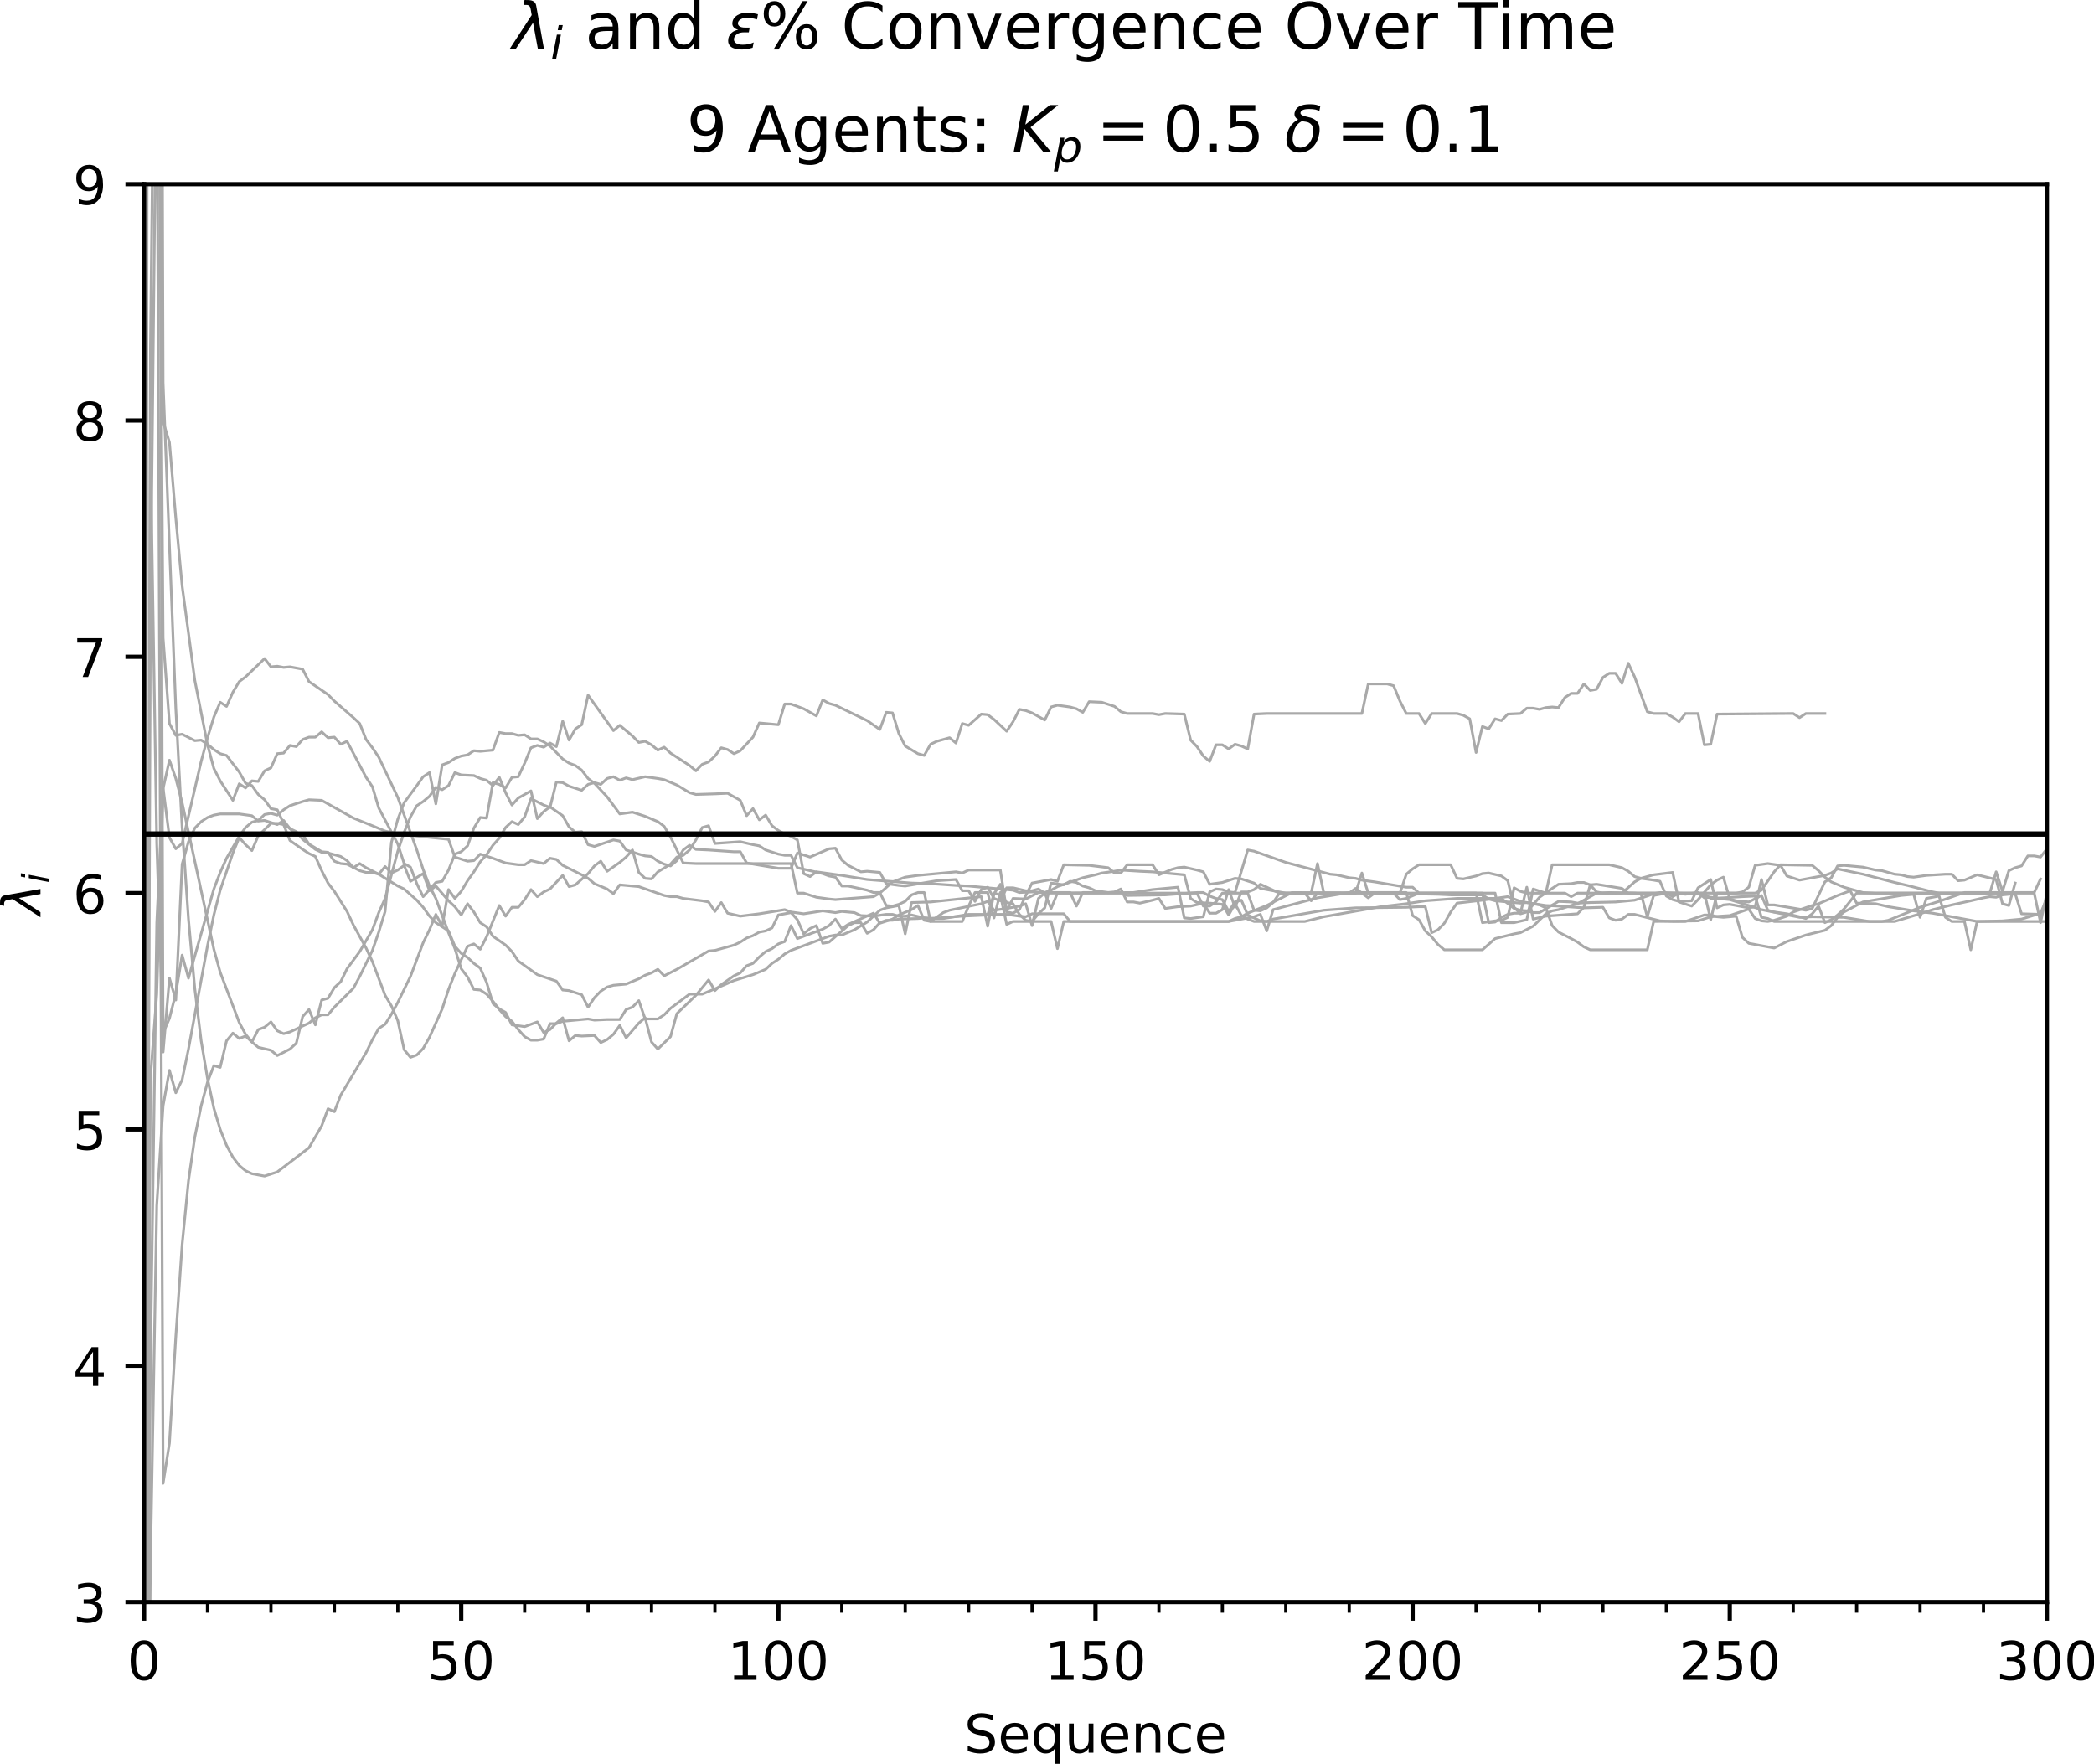<?xml version="1.0" encoding="utf-8" standalone="no"?>
<!DOCTYPE svg PUBLIC "-//W3C//DTD SVG 1.1//EN"
  "http://www.w3.org/Graphics/SVG/1.1/DTD/svg11.dtd">
<!-- Created with matplotlib (http://matplotlib.org/) -->
<svg height="331pt" version="1.1" viewBox="0 0 393 331" width="393pt" xmlns="http://www.w3.org/2000/svg" xmlns:xlink="http://www.w3.org/1999/xlink">
 <defs>
  <style type="text/css">
*{stroke-linecap:butt;stroke-linejoin:round;}
  </style>
 </defs>
 <g id="figure_1">
  <g id="patch_1">
   <path d="M 0 331.028 
L 393.704 331.028 
L 393.704 0 
L 0 0 
z
" style="fill:#ffffff;"/>
  </g>
  <g id="axes_1">
   <g id="patch_2">
    <path d="M 27.041 300.672 
L 384.161 300.672 
L 384.161 34.56 
L 27.041 34.56 
z
" style="fill:#ffffff;"/>
   </g>
   <g id="matplotlib.axis_1">
    <g id="xtick_1">
     <g id="line2d_1">
      <defs>
       <path d="M 0 0 
L 0 3.5 
" id="me094739981" style="stroke:#000000;stroke-width:0.8;"/>
      </defs>
      <g>
       <use style="stroke:#000000;stroke-width:0.8;" x="27.041" xlink:href="#me094739981" y="300.672"/>
      </g>
     </g>
     <g id="text_1">
      <!-- 0 -->
      <defs>
       <path d="M 31.781 66.406 
Q 24.172 66.406 20.328 58.906 
Q 16.5 51.422 16.5 36.375 
Q 16.5 21.391 20.328 13.891 
Q 24.172 6.391 31.781 6.391 
Q 39.453 6.391 43.281 13.891 
Q 47.125 21.391 47.125 36.375 
Q 47.125 51.422 43.281 58.906 
Q 39.453 66.406 31.781 66.406 
z
M 31.781 74.219 
Q 44.047 74.219 50.516 64.516 
Q 56.984 54.828 56.984 36.375 
Q 56.984 17.969 50.516 8.266 
Q 44.047 -1.422 31.781 -1.422 
Q 19.531 -1.422 13.062 8.266 
Q 6.594 17.969 6.594 36.375 
Q 6.594 54.828 13.062 64.516 
Q 19.531 74.219 31.781 74.219 
z
" id="DejaVuSans-30"/>
      </defs>
      <g transform="translate(23.859 315.27)scale(0.1 -0.1)">
       <use xlink:href="#DejaVuSans-30"/>
      </g>
     </g>
    </g>
    <g id="xtick_2">
     <g id="line2d_2">
      <g>
       <use style="stroke:#000000;stroke-width:0.8;" x="86.561" xlink:href="#me094739981" y="300.672"/>
      </g>
     </g>
     <g id="text_2">
      <!-- 50 -->
      <defs>
       <path d="M 10.797 72.906 
L 49.516 72.906 
L 49.516 64.594 
L 19.828 64.594 
L 19.828 46.734 
Q 21.969 47.469 24.109 47.828 
Q 26.266 48.188 28.422 48.188 
Q 40.625 48.188 47.75 41.5 
Q 54.891 34.812 54.891 23.391 
Q 54.891 11.625 47.562 5.094 
Q 40.234 -1.422 26.906 -1.422 
Q 22.312 -1.422 17.547 -0.641 
Q 12.797 0.141 7.719 1.703 
L 7.719 11.625 
Q 12.109 9.234 16.797 8.062 
Q 21.484 6.891 26.703 6.891 
Q 35.156 6.891 40.078 11.328 
Q 45.016 15.766 45.016 23.391 
Q 45.016 31 40.078 35.438 
Q 35.156 39.891 26.703 39.891 
Q 22.75 39.891 18.812 39.016 
Q 14.891 38.141 10.797 36.281 
z
" id="DejaVuSans-35"/>
      </defs>
      <g transform="translate(80.198 315.27)scale(0.1 -0.1)">
       <use xlink:href="#DejaVuSans-35"/>
       <use x="63.623" xlink:href="#DejaVuSans-30"/>
      </g>
     </g>
    </g>
    <g id="xtick_3">
     <g id="line2d_3">
      <g>
       <use style="stroke:#000000;stroke-width:0.8;" x="146.081" xlink:href="#me094739981" y="300.672"/>
      </g>
     </g>
     <g id="text_3">
      <!-- 100 -->
      <defs>
       <path d="M 12.406 8.297 
L 28.516 8.297 
L 28.516 63.922 
L 10.984 60.406 
L 10.984 69.391 
L 28.422 72.906 
L 38.281 72.906 
L 38.281 8.297 
L 54.391 8.297 
L 54.391 0 
L 12.406 0 
z
" id="DejaVuSans-31"/>
      </defs>
      <g transform="translate(136.537 315.27)scale(0.1 -0.1)">
       <use xlink:href="#DejaVuSans-31"/>
       <use x="63.623" xlink:href="#DejaVuSans-30"/>
       <use x="127.246" xlink:href="#DejaVuSans-30"/>
      </g>
     </g>
    </g>
    <g id="xtick_4">
     <g id="line2d_4">
      <g>
       <use style="stroke:#000000;stroke-width:0.8;" x="205.601" xlink:href="#me094739981" y="300.672"/>
      </g>
     </g>
     <g id="text_4">
      <!-- 150 -->
      <g transform="translate(196.057 315.27)scale(0.1 -0.1)">
       <use xlink:href="#DejaVuSans-31"/>
       <use x="63.623" xlink:href="#DejaVuSans-35"/>
       <use x="127.246" xlink:href="#DejaVuSans-30"/>
      </g>
     </g>
    </g>
    <g id="xtick_5">
     <g id="line2d_5">
      <g>
       <use style="stroke:#000000;stroke-width:0.8;" x="265.121" xlink:href="#me094739981" y="300.672"/>
      </g>
     </g>
     <g id="text_5">
      <!-- 200 -->
      <defs>
       <path d="M 19.188 8.297 
L 53.609 8.297 
L 53.609 0 
L 7.328 0 
L 7.328 8.297 
Q 12.938 14.109 22.625 23.891 
Q 32.328 33.688 34.812 36.531 
Q 39.547 41.844 41.422 45.531 
Q 43.312 49.219 43.312 52.781 
Q 43.312 58.594 39.234 62.25 
Q 35.156 65.922 28.609 65.922 
Q 23.969 65.922 18.812 64.312 
Q 13.672 62.703 7.812 59.422 
L 7.812 69.391 
Q 13.766 71.781 18.938 73 
Q 24.125 74.219 28.422 74.219 
Q 39.75 74.219 46.484 68.547 
Q 53.219 62.891 53.219 53.422 
Q 53.219 48.922 51.531 44.891 
Q 49.859 40.875 45.406 35.406 
Q 44.188 33.984 37.641 27.219 
Q 31.109 20.453 19.188 8.297 
z
" id="DejaVuSans-32"/>
      </defs>
      <g transform="translate(255.577 315.27)scale(0.1 -0.1)">
       <use xlink:href="#DejaVuSans-32"/>
       <use x="63.623" xlink:href="#DejaVuSans-30"/>
       <use x="127.246" xlink:href="#DejaVuSans-30"/>
      </g>
     </g>
    </g>
    <g id="xtick_6">
     <g id="line2d_6">
      <g>
       <use style="stroke:#000000;stroke-width:0.8;" x="324.641" xlink:href="#me094739981" y="300.672"/>
      </g>
     </g>
     <g id="text_6">
      <!-- 250 -->
      <g transform="translate(315.097 315.27)scale(0.1 -0.1)">
       <use xlink:href="#DejaVuSans-32"/>
       <use x="63.623" xlink:href="#DejaVuSans-35"/>
       <use x="127.246" xlink:href="#DejaVuSans-30"/>
      </g>
     </g>
    </g>
    <g id="xtick_7">
     <g id="line2d_7">
      <g>
       <use style="stroke:#000000;stroke-width:0.8;" x="384.161" xlink:href="#me094739981" y="300.672"/>
      </g>
     </g>
     <g id="text_7">
      <!-- 300 -->
      <defs>
       <path d="M 40.578 39.312 
Q 47.656 37.797 51.625 33 
Q 55.609 28.219 55.609 21.188 
Q 55.609 10.406 48.188 4.484 
Q 40.766 -1.422 27.094 -1.422 
Q 22.516 -1.422 17.656 -0.516 
Q 12.797 0.391 7.625 2.203 
L 7.625 11.719 
Q 11.719 9.328 16.594 8.109 
Q 21.484 6.891 26.812 6.891 
Q 36.078 6.891 40.938 10.547 
Q 45.797 14.203 45.797 21.188 
Q 45.797 27.641 41.281 31.266 
Q 36.766 34.906 28.719 34.906 
L 20.219 34.906 
L 20.219 43.016 
L 29.109 43.016 
Q 36.375 43.016 40.234 45.922 
Q 44.094 48.828 44.094 54.297 
Q 44.094 59.906 40.109 62.906 
Q 36.141 65.922 28.719 65.922 
Q 24.656 65.922 20.016 65.031 
Q 15.375 64.156 9.812 62.312 
L 9.812 71.094 
Q 15.438 72.656 20.344 73.438 
Q 25.25 74.219 29.594 74.219 
Q 40.828 74.219 47.359 69.109 
Q 53.906 64.016 53.906 55.328 
Q 53.906 49.266 50.438 45.094 
Q 46.969 40.922 40.578 39.312 
z
" id="DejaVuSans-33"/>
      </defs>
      <g transform="translate(374.617 315.27)scale(0.1 -0.1)">
       <use xlink:href="#DejaVuSans-33"/>
       <use x="63.623" xlink:href="#DejaVuSans-30"/>
       <use x="127.246" xlink:href="#DejaVuSans-30"/>
      </g>
     </g>
    </g>
    <g id="xtick_8">
     <g id="line2d_8">
      <defs>
       <path d="M 0 0 
L 0 2 
" id="m7c761227c6" style="stroke:#000000;stroke-width:0.6;"/>
      </defs>
      <g>
       <use style="stroke:#000000;stroke-width:0.6;" x="27.041" xlink:href="#m7c761227c6" y="300.672"/>
      </g>
     </g>
    </g>
    <g id="xtick_9">
     <g id="line2d_9">
      <g>
       <use style="stroke:#000000;stroke-width:0.6;" x="38.945" xlink:href="#m7c761227c6" y="300.672"/>
      </g>
     </g>
    </g>
    <g id="xtick_10">
     <g id="line2d_10">
      <g>
       <use style="stroke:#000000;stroke-width:0.6;" x="50.849" xlink:href="#m7c761227c6" y="300.672"/>
      </g>
     </g>
    </g>
    <g id="xtick_11">
     <g id="line2d_11">
      <g>
       <use style="stroke:#000000;stroke-width:0.6;" x="62.753" xlink:href="#m7c761227c6" y="300.672"/>
      </g>
     </g>
    </g>
    <g id="xtick_12">
     <g id="line2d_12">
      <g>
       <use style="stroke:#000000;stroke-width:0.6;" x="74.657" xlink:href="#m7c761227c6" y="300.672"/>
      </g>
     </g>
    </g>
    <g id="xtick_13">
     <g id="line2d_13">
      <g>
       <use style="stroke:#000000;stroke-width:0.6;" x="86.561" xlink:href="#m7c761227c6" y="300.672"/>
      </g>
     </g>
    </g>
    <g id="xtick_14">
     <g id="line2d_14">
      <g>
       <use style="stroke:#000000;stroke-width:0.6;" x="98.465" xlink:href="#m7c761227c6" y="300.672"/>
      </g>
     </g>
    </g>
    <g id="xtick_15">
     <g id="line2d_15">
      <g>
       <use style="stroke:#000000;stroke-width:0.6;" x="110.369" xlink:href="#m7c761227c6" y="300.672"/>
      </g>
     </g>
    </g>
    <g id="xtick_16">
     <g id="line2d_16">
      <g>
       <use style="stroke:#000000;stroke-width:0.6;" x="122.273" xlink:href="#m7c761227c6" y="300.672"/>
      </g>
     </g>
    </g>
    <g id="xtick_17">
     <g id="line2d_17">
      <g>
       <use style="stroke:#000000;stroke-width:0.6;" x="134.177" xlink:href="#m7c761227c6" y="300.672"/>
      </g>
     </g>
    </g>
    <g id="xtick_18">
     <g id="line2d_18">
      <g>
       <use style="stroke:#000000;stroke-width:0.6;" x="146.081" xlink:href="#m7c761227c6" y="300.672"/>
      </g>
     </g>
    </g>
    <g id="xtick_19">
     <g id="line2d_19">
      <g>
       <use style="stroke:#000000;stroke-width:0.6;" x="157.985" xlink:href="#m7c761227c6" y="300.672"/>
      </g>
     </g>
    </g>
    <g id="xtick_20">
     <g id="line2d_20">
      <g>
       <use style="stroke:#000000;stroke-width:0.6;" x="169.889" xlink:href="#m7c761227c6" y="300.672"/>
      </g>
     </g>
    </g>
    <g id="xtick_21">
     <g id="line2d_21">
      <g>
       <use style="stroke:#000000;stroke-width:0.6;" x="181.793" xlink:href="#m7c761227c6" y="300.672"/>
      </g>
     </g>
    </g>
    <g id="xtick_22">
     <g id="line2d_22">
      <g>
       <use style="stroke:#000000;stroke-width:0.6;" x="193.697" xlink:href="#m7c761227c6" y="300.672"/>
      </g>
     </g>
    </g>
    <g id="xtick_23">
     <g id="line2d_23">
      <g>
       <use style="stroke:#000000;stroke-width:0.6;" x="205.601" xlink:href="#m7c761227c6" y="300.672"/>
      </g>
     </g>
    </g>
    <g id="xtick_24">
     <g id="line2d_24">
      <g>
       <use style="stroke:#000000;stroke-width:0.6;" x="217.505" xlink:href="#m7c761227c6" y="300.672"/>
      </g>
     </g>
    </g>
    <g id="xtick_25">
     <g id="line2d_25">
      <g>
       <use style="stroke:#000000;stroke-width:0.6;" x="229.409" xlink:href="#m7c761227c6" y="300.672"/>
      </g>
     </g>
    </g>
    <g id="xtick_26">
     <g id="line2d_26">
      <g>
       <use style="stroke:#000000;stroke-width:0.6;" x="241.313" xlink:href="#m7c761227c6" y="300.672"/>
      </g>
     </g>
    </g>
    <g id="xtick_27">
     <g id="line2d_27">
      <g>
       <use style="stroke:#000000;stroke-width:0.6;" x="253.217" xlink:href="#m7c761227c6" y="300.672"/>
      </g>
     </g>
    </g>
    <g id="xtick_28">
     <g id="line2d_28">
      <g>
       <use style="stroke:#000000;stroke-width:0.6;" x="265.121" xlink:href="#m7c761227c6" y="300.672"/>
      </g>
     </g>
    </g>
    <g id="xtick_29">
     <g id="line2d_29">
      <g>
       <use style="stroke:#000000;stroke-width:0.6;" x="277.025" xlink:href="#m7c761227c6" y="300.672"/>
      </g>
     </g>
    </g>
    <g id="xtick_30">
     <g id="line2d_30">
      <g>
       <use style="stroke:#000000;stroke-width:0.6;" x="288.929" xlink:href="#m7c761227c6" y="300.672"/>
      </g>
     </g>
    </g>
    <g id="xtick_31">
     <g id="line2d_31">
      <g>
       <use style="stroke:#000000;stroke-width:0.6;" x="300.833" xlink:href="#m7c761227c6" y="300.672"/>
      </g>
     </g>
    </g>
    <g id="xtick_32">
     <g id="line2d_32">
      <g>
       <use style="stroke:#000000;stroke-width:0.6;" x="312.737" xlink:href="#m7c761227c6" y="300.672"/>
      </g>
     </g>
    </g>
    <g id="xtick_33">
     <g id="line2d_33">
      <g>
       <use style="stroke:#000000;stroke-width:0.6;" x="324.641" xlink:href="#m7c761227c6" y="300.672"/>
      </g>
     </g>
    </g>
    <g id="xtick_34">
     <g id="line2d_34">
      <g>
       <use style="stroke:#000000;stroke-width:0.6;" x="336.545" xlink:href="#m7c761227c6" y="300.672"/>
      </g>
     </g>
    </g>
    <g id="xtick_35">
     <g id="line2d_35">
      <g>
       <use style="stroke:#000000;stroke-width:0.6;" x="348.449" xlink:href="#m7c761227c6" y="300.672"/>
      </g>
     </g>
    </g>
    <g id="xtick_36">
     <g id="line2d_36">
      <g>
       <use style="stroke:#000000;stroke-width:0.6;" x="360.353" xlink:href="#m7c761227c6" y="300.672"/>
      </g>
     </g>
    </g>
    <g id="xtick_37">
     <g id="line2d_37">
      <g>
       <use style="stroke:#000000;stroke-width:0.6;" x="372.257" xlink:href="#m7c761227c6" y="300.672"/>
      </g>
     </g>
    </g>
    <g id="xtick_38">
     <g id="line2d_38">
      <g>
       <use style="stroke:#000000;stroke-width:0.6;" x="384.161" xlink:href="#m7c761227c6" y="300.672"/>
      </g>
     </g>
    </g>
    <g id="text_8">
     <!-- Sequence -->
     <defs>
      <path d="M 53.516 70.516 
L 53.516 60.891 
Q 47.906 63.578 42.922 64.891 
Q 37.938 66.219 33.297 66.219 
Q 25.25 66.219 20.875 63.094 
Q 16.5 59.969 16.5 54.203 
Q 16.5 49.359 19.406 46.891 
Q 22.312 44.438 30.422 42.922 
L 36.375 41.703 
Q 47.406 39.594 52.656 34.297 
Q 57.906 29 57.906 20.125 
Q 57.906 9.516 50.797 4.047 
Q 43.703 -1.422 29.984 -1.422 
Q 24.812 -1.422 18.969 -0.25 
Q 13.141 0.922 6.891 3.219 
L 6.891 13.375 
Q 12.891 10.016 18.656 8.297 
Q 24.422 6.594 29.984 6.594 
Q 38.422 6.594 43.016 9.906 
Q 47.609 13.234 47.609 19.391 
Q 47.609 24.75 44.312 27.781 
Q 41.016 30.812 33.5 32.328 
L 27.484 33.5 
Q 16.453 35.688 11.516 40.375 
Q 6.594 45.062 6.594 53.422 
Q 6.594 63.094 13.406 68.656 
Q 20.219 74.219 32.172 74.219 
Q 37.312 74.219 42.625 73.281 
Q 47.953 72.359 53.516 70.516 
z
" id="DejaVuSans-53"/>
      <path d="M 56.203 29.594 
L 56.203 25.203 
L 14.891 25.203 
Q 15.484 15.922 20.484 11.062 
Q 25.484 6.203 34.422 6.203 
Q 39.594 6.203 44.453 7.469 
Q 49.312 8.734 54.109 11.281 
L 54.109 2.781 
Q 49.266 0.734 44.188 -0.344 
Q 39.109 -1.422 33.891 -1.422 
Q 20.797 -1.422 13.156 6.188 
Q 5.516 13.812 5.516 26.812 
Q 5.516 40.234 12.766 48.109 
Q 20.016 56 32.328 56 
Q 43.359 56 49.781 48.891 
Q 56.203 41.797 56.203 29.594 
z
M 47.219 32.234 
Q 47.125 39.594 43.094 43.984 
Q 39.062 48.391 32.422 48.391 
Q 24.906 48.391 20.391 44.141 
Q 15.875 39.891 15.188 32.172 
z
" id="DejaVuSans-65"/>
      <path d="M 14.797 27.297 
Q 14.797 17.391 18.875 11.75 
Q 22.953 6.109 30.078 6.109 
Q 37.203 6.109 41.297 11.75 
Q 45.406 17.391 45.406 27.297 
Q 45.406 37.203 41.297 42.844 
Q 37.203 48.484 30.078 48.484 
Q 22.953 48.484 18.875 42.844 
Q 14.797 37.203 14.797 27.297 
z
M 45.406 8.203 
Q 42.578 3.328 38.25 0.953 
Q 33.938 -1.422 27.875 -1.422 
Q 17.969 -1.422 11.734 6.484 
Q 5.516 14.406 5.516 27.297 
Q 5.516 40.188 11.734 48.094 
Q 17.969 56 27.875 56 
Q 33.938 56 38.25 53.625 
Q 42.578 51.266 45.406 46.391 
L 45.406 54.688 
L 54.391 54.688 
L 54.391 -20.797 
L 45.406 -20.797 
z
" id="DejaVuSans-71"/>
      <path d="M 8.5 21.578 
L 8.5 54.688 
L 17.484 54.688 
L 17.484 21.922 
Q 17.484 14.156 20.5 10.266 
Q 23.531 6.391 29.594 6.391 
Q 36.859 6.391 41.078 11.031 
Q 45.312 15.672 45.312 23.688 
L 45.312 54.688 
L 54.297 54.688 
L 54.297 0 
L 45.312 0 
L 45.312 8.406 
Q 42.047 3.422 37.719 1 
Q 33.406 -1.422 27.688 -1.422 
Q 18.266 -1.422 13.375 4.438 
Q 8.5 10.297 8.5 21.578 
z
M 31.109 56 
z
" id="DejaVuSans-75"/>
      <path d="M 54.891 33.016 
L 54.891 0 
L 45.906 0 
L 45.906 32.719 
Q 45.906 40.484 42.875 44.328 
Q 39.844 48.188 33.797 48.188 
Q 26.516 48.188 22.312 43.547 
Q 18.109 38.922 18.109 30.906 
L 18.109 0 
L 9.078 0 
L 9.078 54.688 
L 18.109 54.688 
L 18.109 46.188 
Q 21.344 51.125 25.703 53.562 
Q 30.078 56 35.797 56 
Q 45.219 56 50.047 50.172 
Q 54.891 44.344 54.891 33.016 
z
" id="DejaVuSans-6e"/>
      <path d="M 48.781 52.594 
L 48.781 44.188 
Q 44.969 46.297 41.141 47.344 
Q 37.312 48.391 33.406 48.391 
Q 24.656 48.391 19.812 42.844 
Q 14.984 37.312 14.984 27.297 
Q 14.984 17.281 19.812 11.734 
Q 24.656 6.203 33.406 6.203 
Q 37.312 6.203 41.141 7.25 
Q 44.969 8.297 48.781 10.406 
L 48.781 2.094 
Q 45.016 0.344 40.984 -0.531 
Q 36.969 -1.422 32.422 -1.422 
Q 20.062 -1.422 12.781 6.344 
Q 5.516 14.109 5.516 27.297 
Q 5.516 40.672 12.859 48.328 
Q 20.219 56 33.016 56 
Q 37.156 56 41.109 55.141 
Q 45.062 54.297 48.781 52.594 
z
" id="DejaVuSans-63"/>
     </defs>
     <g transform="translate(180.936 328.949)scale(0.1 -0.1)">
      <use xlink:href="#DejaVuSans-53"/>
      <use x="63.477" xlink:href="#DejaVuSans-65"/>
      <use x="125" xlink:href="#DejaVuSans-71"/>
      <use x="188.477" xlink:href="#DejaVuSans-75"/>
      <use x="251.855" xlink:href="#DejaVuSans-65"/>
      <use x="313.379" xlink:href="#DejaVuSans-6e"/>
      <use x="376.758" xlink:href="#DejaVuSans-63"/>
      <use x="431.738" xlink:href="#DejaVuSans-65"/>
     </g>
    </g>
   </g>
   <g id="matplotlib.axis_2">
    <g id="ytick_1">
     <g id="line2d_39">
      <defs>
       <path d="M 0 0 
L -3.5 0 
" id="mc5e6472a6c" style="stroke:#000000;stroke-width:0.8;"/>
      </defs>
      <g>
       <use style="stroke:#000000;stroke-width:0.8;" x="27.041" xlink:href="#mc5e6472a6c" y="300.672"/>
      </g>
     </g>
     <g id="text_9">
      <!-- 3 -->
      <g transform="translate(13.678 304.471)scale(0.1 -0.1)">
       <use xlink:href="#DejaVuSans-33"/>
      </g>
     </g>
    </g>
    <g id="ytick_2">
     <g id="line2d_40">
      <g>
       <use style="stroke:#000000;stroke-width:0.8;" x="27.041" xlink:href="#mc5e6472a6c" y="256.32"/>
      </g>
     </g>
     <g id="text_10">
      <!-- 4 -->
      <defs>
       <path d="M 37.797 64.312 
L 12.891 25.391 
L 37.797 25.391 
z
M 35.203 72.906 
L 47.609 72.906 
L 47.609 25.391 
L 58.016 25.391 
L 58.016 17.188 
L 47.609 17.188 
L 47.609 0 
L 37.797 0 
L 37.797 17.188 
L 4.891 17.188 
L 4.891 26.703 
z
" id="DejaVuSans-34"/>
      </defs>
      <g transform="translate(13.678 260.119)scale(0.1 -0.1)">
       <use xlink:href="#DejaVuSans-34"/>
      </g>
     </g>
    </g>
    <g id="ytick_3">
     <g id="line2d_41">
      <g>
       <use style="stroke:#000000;stroke-width:0.8;" x="27.041" xlink:href="#mc5e6472a6c" y="211.968"/>
      </g>
     </g>
     <g id="text_11">
      <!-- 5 -->
      <g transform="translate(13.678 215.767)scale(0.1 -0.1)">
       <use xlink:href="#DejaVuSans-35"/>
      </g>
     </g>
    </g>
    <g id="ytick_4">
     <g id="line2d_42">
      <g>
       <use style="stroke:#000000;stroke-width:0.8;" x="27.041" xlink:href="#mc5e6472a6c" y="167.616"/>
      </g>
     </g>
     <g id="text_12">
      <!-- 6 -->
      <defs>
       <path d="M 33.016 40.375 
Q 26.375 40.375 22.484 35.828 
Q 18.609 31.297 18.609 23.391 
Q 18.609 15.531 22.484 10.953 
Q 26.375 6.391 33.016 6.391 
Q 39.656 6.391 43.531 10.953 
Q 47.406 15.531 47.406 23.391 
Q 47.406 31.297 43.531 35.828 
Q 39.656 40.375 33.016 40.375 
z
M 52.594 71.297 
L 52.594 62.312 
Q 48.875 64.062 45.094 64.984 
Q 41.312 65.922 37.594 65.922 
Q 27.828 65.922 22.672 59.328 
Q 17.531 52.734 16.797 39.406 
Q 19.672 43.656 24.016 45.922 
Q 28.375 48.188 33.594 48.188 
Q 44.578 48.188 50.953 41.516 
Q 57.328 34.859 57.328 23.391 
Q 57.328 12.156 50.688 5.359 
Q 44.047 -1.422 33.016 -1.422 
Q 20.359 -1.422 13.672 8.266 
Q 6.984 17.969 6.984 36.375 
Q 6.984 53.656 15.188 63.938 
Q 23.391 74.219 37.203 74.219 
Q 40.922 74.219 44.703 73.484 
Q 48.484 72.75 52.594 71.297 
z
" id="DejaVuSans-36"/>
      </defs>
      <g transform="translate(13.678 171.415)scale(0.1 -0.1)">
       <use xlink:href="#DejaVuSans-36"/>
      </g>
     </g>
    </g>
    <g id="ytick_5">
     <g id="line2d_43">
      <g>
       <use style="stroke:#000000;stroke-width:0.8;" x="27.041" xlink:href="#mc5e6472a6c" y="123.264"/>
      </g>
     </g>
     <g id="text_13">
      <!-- 7 -->
      <defs>
       <path d="M 8.203 72.906 
L 55.078 72.906 
L 55.078 68.703 
L 28.609 0 
L 18.312 0 
L 43.219 64.594 
L 8.203 64.594 
z
" id="DejaVuSans-37"/>
      </defs>
      <g transform="translate(13.678 127.063)scale(0.1 -0.1)">
       <use xlink:href="#DejaVuSans-37"/>
      </g>
     </g>
    </g>
    <g id="ytick_6">
     <g id="line2d_44">
      <g>
       <use style="stroke:#000000;stroke-width:0.8;" x="27.041" xlink:href="#mc5e6472a6c" y="78.912"/>
      </g>
     </g>
     <g id="text_14">
      <!-- 8 -->
      <defs>
       <path d="M 31.781 34.625 
Q 24.75 34.625 20.719 30.859 
Q 16.703 27.094 16.703 20.516 
Q 16.703 13.922 20.719 10.156 
Q 24.75 6.391 31.781 6.391 
Q 38.812 6.391 42.859 10.172 
Q 46.922 13.969 46.922 20.516 
Q 46.922 27.094 42.891 30.859 
Q 38.875 34.625 31.781 34.625 
z
M 21.922 38.812 
Q 15.578 40.375 12.031 44.719 
Q 8.5 49.078 8.5 55.328 
Q 8.5 64.062 14.719 69.141 
Q 20.953 74.219 31.781 74.219 
Q 42.672 74.219 48.875 69.141 
Q 55.078 64.062 55.078 55.328 
Q 55.078 49.078 51.531 44.719 
Q 48 40.375 41.703 38.812 
Q 48.828 37.156 52.797 32.312 
Q 56.781 27.484 56.781 20.516 
Q 56.781 9.906 50.312 4.234 
Q 43.844 -1.422 31.781 -1.422 
Q 19.734 -1.422 13.25 4.234 
Q 6.781 9.906 6.781 20.516 
Q 6.781 27.484 10.781 32.312 
Q 14.797 37.156 21.922 38.812 
z
M 18.312 54.391 
Q 18.312 48.734 21.844 45.562 
Q 25.391 42.391 31.781 42.391 
Q 38.141 42.391 41.719 45.562 
Q 45.312 48.734 45.312 54.391 
Q 45.312 60.062 41.719 63.234 
Q 38.141 66.406 31.781 66.406 
Q 25.391 66.406 21.844 63.234 
Q 18.312 60.062 18.312 54.391 
z
" id="DejaVuSans-38"/>
      </defs>
      <g transform="translate(13.678 82.711)scale(0.1 -0.1)">
       <use xlink:href="#DejaVuSans-38"/>
      </g>
     </g>
    </g>
    <g id="ytick_7">
     <g id="line2d_45">
      <g>
       <use style="stroke:#000000;stroke-width:0.8;" x="27.041" xlink:href="#mc5e6472a6c" y="34.56"/>
      </g>
     </g>
     <g id="text_15">
      <!-- 9 -->
      <defs>
       <path d="M 10.984 1.516 
L 10.984 10.5 
Q 14.703 8.734 18.5 7.812 
Q 22.312 6.891 25.984 6.891 
Q 35.75 6.891 40.891 13.453 
Q 46.047 20.016 46.781 33.406 
Q 43.953 29.203 39.594 26.953 
Q 35.25 24.703 29.984 24.703 
Q 19.047 24.703 12.672 31.312 
Q 6.297 37.938 6.297 49.422 
Q 6.297 60.641 12.938 67.422 
Q 19.578 74.219 30.609 74.219 
Q 43.266 74.219 49.922 64.516 
Q 56.594 54.828 56.594 36.375 
Q 56.594 19.141 48.406 8.859 
Q 40.234 -1.422 26.422 -1.422 
Q 22.703 -1.422 18.891 -0.688 
Q 15.094 0.047 10.984 1.516 
z
M 30.609 32.422 
Q 37.25 32.422 41.125 36.953 
Q 45.016 41.5 45.016 49.422 
Q 45.016 57.281 41.125 61.844 
Q 37.25 66.406 30.609 66.406 
Q 23.969 66.406 20.094 61.844 
Q 16.219 57.281 16.219 49.422 
Q 16.219 41.5 20.094 36.953 
Q 23.969 32.422 30.609 32.422 
z
" id="DejaVuSans-39"/>
      </defs>
      <g transform="translate(13.678 38.359)scale(0.1 -0.1)">
       <use xlink:href="#DejaVuSans-39"/>
      </g>
     </g>
    </g>
    <g id="text_16">
     <!-- $\lambda_i$ -->
     <defs>
      <path d="M 36.719 67.438 
L 48.828 0 
L 39.312 0 
L 31.844 40.438 
L 5.125 0 
L -4.391 0 
L 29.734 52.438 
L 28.031 62.109 
Q 26.953 68.266 21.734 68.266 
L 17.047 68.266 
L 18.5 75.984 
L 24.219 75.875 
Q 35.203 75.734 36.719 67.438 
z
" id="DejaVuSans-Oblique-3bb"/>
      <path d="M 18.312 75.984 
L 27.297 75.984 
L 25.094 64.594 
L 16.109 64.594 
z
M 14.203 54.688 
L 23.188 54.688 
L 12.5 0 
L 3.516 0 
z
" id="DejaVuSans-Oblique-69"/>
     </defs>
     <g transform="translate(7.598 171.716)rotate(-90)scale(0.1 -0.1)">
      <use transform="translate(0 0.016)" xlink:href="#DejaVuSans-Oblique-3bb"/>
      <use transform="translate(59.18 -16.391)scale(0.7)" xlink:href="#DejaVuSans-Oblique-69"/>
     </g>
    </g>
   </g>
   <g id="line2d_46">
    <path clip-path="url(#pf82812233a)" d="M 27.369 332.028 
L 28.231 65.495 
L 28.962 -1 
M 29.727 -1 
L 30.612 119.716 
L 31.802 135.793 
L 32.993 138.011 
L 34.183 137.789 
L 36.564 139.009 
L 37.754 138.898 
L 38.945 139.674 
L 40.135 140.672 
L 41.325 141.448 
L 42.516 141.781 
L 44.897 144.886 
L 46.087 146.992 
L 47.277 147.436 
L 48.468 149.099 
L 49.658 150.097 
L 50.849 151.76 
L 52.039 151.982 
L 53.229 154.532 
L 55.61 156.528 
L 56.801 156.639 
L 57.991 158.413 
L 60.372 159.854 
L 61.562 159.965 
L 62.753 161.628 
L 63.943 162.072 
L 65.133 162.183 
L 67.514 163.403 
L 68.705 163.735 
L 69.895 163.735 
L 71.085 164.068 
L 72.276 162.626 
L 73.466 163.846 
L 74.657 163.292 
L 75.847 162.405 
L 77.037 165.398 
L 79.418 163.957 
L 80.609 167.172 
L 81.799 166.285 
L 84.18 169.057 
L 85.37 170.166 
L 86.561 171.719 
L 87.751 169.612 
L 88.941 171.164 
L 90.132 173.16 
L 91.322 173.936 
L 92.513 175.71 
L 94.893 177.373 
L 96.084 178.593 
L 97.274 180.367 
L 100.845 182.917 
L 104.417 184.137 
L 105.607 185.8 
L 106.797 185.911 
L 109.178 186.687 
L 110.369 189.016 
L 111.559 187.242 
L 112.749 186.022 
L 113.94 185.246 
L 115.13 184.913 
L 117.511 184.692 
L 119.892 183.694 
L 121.082 183.028 
L 122.273 182.585 
L 123.463 181.92 
L 124.653 183.139 
L 127.034 181.92 
L 132.986 178.482 
L 134.177 178.371 
L 137.748 177.373 
L 138.938 176.819 
L 140.129 176.043 
L 141.319 175.599 
L 142.509 174.934 
L 143.7 174.712 
L 144.89 174.158 
L 146.081 171.719 
L 148.461 171.275 
L 149.652 172.606 
L 150.842 175.267 
L 152.033 174.269 
L 153.223 173.714 
L 154.413 177.041 
L 155.604 176.819 
L 159.175 173.714 
L 160.365 173.16 
L 161.556 173.16 
L 162.746 175.156 
L 163.937 174.491 
L 165.127 173.16 
L 166.317 172.716 
L 167.508 172.716 
L 168.698 172.495 
L 172.269 172.384 
L 173.46 172.273 
L 174.65 172.384 
L 180.602 171.94 
L 182.983 171.829 
L 185.364 171.719 
L 186.554 167.727 
L 187.745 165.953 
L 188.935 171.164 
L 190.125 171.386 
L 191.316 170.721 
L 192.506 168.06 
L 193.697 165.731 
L 197.268 165.066 
L 198.458 165.398 
L 199.649 162.294 
L 204.41 162.405 
L 207.981 162.848 
L 209.172 163.846 
L 210.362 163.846 
L 211.553 162.294 
L 216.314 162.294 
L 217.505 164.179 
L 219.885 163.181 
L 221.076 162.848 
L 222.266 162.737 
L 224.647 163.292 
L 225.837 163.624 
L 227.028 165.953 
L 229.409 165.62 
L 231.789 164.844 
L 232.98 164.955 
L 235.361 165.731 
L 236.551 166.729 
L 241.313 167.616 
L 246.074 167.616 
L 247.265 162.072 
L 248.455 167.616 
L 254.407 167.616 
L 255.597 163.846 
L 256.788 167.616 
L 262.74 167.616 
L 263.93 164.068 
L 265.121 163.07 
L 266.311 162.294 
L 272.263 162.294 
L 273.453 164.844 
L 274.644 164.955 
L 277.025 164.4 
L 278.215 163.957 
L 279.405 163.846 
L 281.786 164.4 
L 282.977 165.288 
L 284.167 170.277 
L 285.357 171.497 
L 286.548 171.164 
L 288.929 168.392 
L 291.309 166.729 
L 292.5 165.953 
L 294.881 165.842 
L 296.071 165.62 
L 297.261 165.62 
L 298.452 166.064 
L 299.642 167.394 
L 300.833 167.616 
L 325.831 167.616 
L 327.021 167.394 
L 328.212 166.507 
L 329.402 162.405 
L 331.783 162.072 
L 334.164 162.405 
L 335.354 164.4 
L 337.735 165.177 
L 342.497 164.29 
L 343.687 163.846 
L 344.877 163.07 
L 349.639 164.068 
L 355.591 165.62 
L 357.972 166.175 
L 362.733 167.394 
L 363.924 167.616 
L 378.209 167.616 
L 378.209 167.616 
" style="fill:none;stroke:#a9a9a9;stroke-linecap:square;stroke-width:0.5;"/>
   </g>
   <g id="line2d_47">
    <path clip-path="url(#pf82812233a)" d="M 27.906 332.028 
L 28.231 293.908 
L 29.421 226.272 
L 30.612 207.533 
L 31.802 200.88 
L 32.993 205.093 
L 34.183 202.654 
L 35.373 196.888 
L 38.945 177.484 
L 40.135 171.719 
L 41.325 167.062 
L 43.706 160.076 
L 44.897 157.193 
L 46.087 158.524 
L 47.277 159.633 
L 48.468 156.861 
L 50.849 154.532 
L 52.039 154.532 
L 53.229 154.754 
L 54.42 157.748 
L 56.801 159.411 
L 57.991 160.187 
L 59.181 160.741 
L 60.372 163.403 
L 61.562 165.731 
L 62.753 167.283 
L 65.133 171.053 
L 66.324 173.604 
L 68.705 177.928 
L 69.895 180.478 
L 72.276 186.798 
L 73.466 188.794 
L 74.657 191.566 
L 75.847 196.999 
L 77.037 198.441 
L 78.228 197.997 
L 79.418 196.777 
L 80.609 194.671 
L 82.989 189.348 
L 84.18 185.689 
L 85.37 182.696 
L 87.751 177.595 
L 88.941 177.152 
L 90.132 178.15 
L 91.322 175.821 
L 93.703 169.944 
L 94.893 171.94 
L 96.084 170.277 
L 97.274 170.277 
L 98.465 168.836 
L 99.655 166.951 
L 100.845 168.281 
L 102.036 167.394 
L 103.226 166.84 
L 105.607 164.29 
L 106.797 166.396 
L 107.988 166.064 
L 110.369 163.957 
L 111.559 162.516 
L 112.749 161.628 
L 113.94 163.513 
L 116.321 161.85 
L 117.511 160.852 
L 118.701 159.522 
L 119.892 163.735 
L 121.082 164.844 
L 122.273 164.955 
L 123.463 163.624 
L 125.844 162.183 
L 127.034 160.852 
L 128.225 160.52 
L 129.415 159.522 
L 130.605 157.637 
L 131.796 155.308 
L 132.986 154.976 
L 134.177 158.302 
L 138.938 157.969 
L 141.319 158.524 
L 142.509 158.746 
L 143.7 159.522 
L 146.081 160.298 
L 147.271 160.52 
L 148.461 160.52 
L 149.652 162.848 
L 152.033 163.403 
L 154.413 163.957 
L 155.604 164.4 
L 156.794 164.622 
L 157.985 166.285 
L 159.175 166.285 
L 162.746 167.062 
L 163.937 167.505 
L 165.127 167.505 
L 166.317 169.944 
L 167.508 170.055 
L 168.698 169.723 
L 169.889 169.168 
L 171.079 167.949 
L 172.269 167.505 
L 173.46 167.505 
L 174.65 172.938 
L 180.602 172.938 
L 181.793 170.055 
L 182.983 167.505 
L 185.364 167.505 
L 186.554 172.273 
L 187.745 167.505 
L 188.935 169.39 
L 190.125 169.612 
L 191.316 171.608 
L 192.506 172.716 
L 193.697 172.938 
L 194.887 171.497 
L 196.077 170.388 
L 197.268 165.731 
L 199.649 166.064 
L 200.839 165.398 
L 202.029 165.62 
L 203.22 166.285 
L 204.41 166.618 
L 205.601 167.172 
L 207.981 167.505 
L 209.172 167.394 
L 210.362 166.84 
L 211.553 169.279 
L 212.743 169.279 
L 213.933 169.501 
L 216.314 168.947 
L 217.505 168.614 
L 218.695 170.499 
L 221.076 170.166 
L 223.457 170.055 
L 225.837 169.501 
L 227.028 171.386 
L 228.218 171.386 
L 229.409 170.721 
L 230.599 166.951 
L 231.789 170.277 
L 232.98 167.394 
L 234.17 167.394 
L 235.361 166.951 
L 236.551 165.953 
L 240.122 167.616 
L 255.597 167.616 
L 256.788 168.503 
L 257.978 167.616 
L 280.596 167.616 
L 281.786 173.16 
L 284.167 173.16 
L 286.548 172.606 
L 287.738 166.84 
L 290.119 167.616 
L 293.69 167.616 
L 294.881 168.281 
L 296.071 167.616 
L 304.404 167.616 
L 306.785 165.509 
L 307.975 164.844 
L 310.356 164.179 
L 313.927 163.735 
L 315.117 169.279 
L 317.498 170.055 
L 318.689 168.836 
L 321.069 166.064 
L 322.26 165.177 
L 323.45 164.622 
L 324.641 168.725 
L 325.831 169.057 
L 328.212 169.279 
L 330.593 168.06 
L 331.783 170.832 
L 332.973 171.164 
L 335.354 171.497 
L 337.735 172.051 
L 338.925 172.384 
L 340.116 171.497 
L 341.306 170.055 
L 342.497 173.16 
L 343.687 172.606 
L 344.877 171.719 
L 346.068 170.61 
L 348.449 167.616 
L 381.78 167.616 
L 382.97 173.16 
L 384.161 167.616 
L 384.161 167.616 
" style="fill:none;stroke:#a9a9a9;stroke-linecap:square;stroke-width:0.5;"/>
   </g>
   <g id="line2d_48">
    <path clip-path="url(#pf82812233a)" d="M 27.089 332.028 
L 27.248 -1 
M 29.621 -1 
L 30.612 79.134 
L 31.802 83.015 
L 32.993 97.207 
L 34.183 109.958 
L 36.564 127.699 
L 38.945 139.785 
L 40.135 144.22 
L 41.325 146.549 
L 43.706 150.208 
L 44.897 147.103 
L 46.087 147.879 
L 47.277 146.549 
L 48.468 146.66 
L 49.658 144.664 
L 50.849 144.109 
L 52.039 141.448 
L 53.229 141.337 
L 54.42 139.896 
L 55.61 140.118 
L 56.801 138.787 
L 57.991 138.344 
L 59.181 138.344 
L 60.372 137.346 
L 61.562 138.455 
L 62.753 138.344 
L 63.943 139.674 
L 65.133 139.12 
L 68.705 145.884 
L 69.895 147.658 
L 71.085 151.649 
L 74.657 158.413 
L 75.847 162.072 
L 77.037 162.737 
L 78.228 165.842 
L 79.418 168.281 
L 81.799 165.62 
L 82.989 165.398 
L 84.18 163.292 
L 85.37 160.298 
L 86.561 159.854 
L 87.751 158.746 
L 88.941 155.419 
L 90.132 153.423 
L 91.322 153.534 
L 92.513 146.881 
L 93.703 147.214 
L 94.893 147.879 
L 96.084 145.884 
L 97.274 145.773 
L 98.465 143.222 
L 99.655 140.34 
L 100.845 139.896 
L 102.036 140.229 
L 103.226 139.452 
L 104.417 140.118 
L 105.607 135.35 
L 106.797 138.898 
L 107.988 136.791 
L 109.178 136.015 
L 110.369 130.471 
L 115.13 137.124 
L 116.321 136.126 
L 118.701 138.122 
L 119.892 139.342 
L 121.082 139.12 
L 122.273 139.785 
L 123.463 140.783 
L 124.653 140.229 
L 125.844 141.337 
L 129.415 143.666 
L 130.605 144.664 
L 131.796 143.444 
L 132.986 143.001 
L 134.177 141.892 
L 135.367 140.34 
L 136.557 140.672 
L 137.748 141.448 
L 138.938 140.894 
L 141.319 138.344 
L 142.509 135.683 
L 146.081 136.015 
L 147.271 132.134 
L 148.461 132.134 
L 150.842 133.021 
L 153.223 134.352 
L 154.413 131.358 
L 155.604 132.024 
L 156.794 132.356 
L 162.746 135.239 
L 165.127 136.902 
L 166.317 133.687 
L 167.508 133.798 
L 168.698 137.678 
L 169.889 140.007 
L 172.269 141.448 
L 173.46 141.781 
L 174.65 139.674 
L 175.841 139.12 
L 178.221 138.455 
L 179.412 139.452 
L 180.602 135.793 
L 181.793 136.126 
L 184.173 134.019 
L 185.364 134.13 
L 186.554 135.017 
L 188.935 137.235 
L 190.125 135.461 
L 191.316 133.132 
L 192.506 133.354 
L 193.697 133.798 
L 196.077 135.128 
L 197.268 132.689 
L 198.458 132.356 
L 200.839 132.689 
L 202.029 133.021 
L 203.22 133.687 
L 204.41 131.691 
L 206.791 131.802 
L 209.172 132.578 
L 210.362 133.576 
L 211.553 133.908 
L 216.314 133.908 
L 217.505 134.13 
L 218.695 133.908 
L 222.266 134.019 
L 223.457 138.898 
L 224.647 140.118 
L 225.837 141.892 
L 227.028 142.89 
L 228.218 139.785 
L 229.409 139.785 
L 230.599 140.561 
L 231.789 139.674 
L 232.98 140.007 
L 234.17 140.561 
L 235.361 134.019 
L 237.741 133.908 
L 255.597 133.908 
L 256.788 128.364 
L 260.359 128.364 
L 261.549 128.697 
L 262.74 131.58 
L 263.93 133.908 
L 266.311 133.908 
L 267.501 135.793 
L 268.692 133.908 
L 273.453 133.908 
L 274.644 134.241 
L 275.834 134.906 
L 277.025 141.227 
L 278.215 136.348 
L 279.405 136.791 
L 280.596 134.906 
L 281.786 135.239 
L 282.977 134.019 
L 285.357 133.908 
L 286.548 132.911 
L 287.738 132.911 
L 288.929 133.132 
L 290.119 132.8 
L 291.309 132.689 
L 292.5 132.8 
L 293.69 130.915 
L 294.881 130.139 
L 296.071 130.139 
L 297.261 128.364 
L 298.452 129.584 
L 299.642 129.362 
L 300.833 127.145 
L 302.023 126.369 
L 303.213 126.369 
L 304.404 128.254 
L 305.594 124.484 
L 306.785 127.034 
L 309.165 133.576 
L 310.356 133.908 
L 312.737 133.908 
L 313.927 134.574 
L 315.117 135.461 
L 316.308 133.908 
L 318.689 133.908 
L 319.879 139.785 
L 321.069 139.674 
L 322.26 134.019 
L 336.545 133.908 
L 337.735 134.685 
L 338.925 133.908 
L 342.497 133.908 
L 342.497 133.908 
" style="fill:none;stroke:#a9a9a9;stroke-linecap:square;stroke-width:0.5;"/>
   </g>
   <g id="line2d_49">
    <path clip-path="url(#pf82812233a)" d="M 27.387 332.028 
L 28.231 84.234 
L 29.421 158.413 
L 30.612 193.895 
L 31.802 191.123 
L 32.993 186.466 
L 34.183 179.258 
L 35.373 183.583 
L 40.135 166.84 
L 41.325 163.735 
L 42.516 161.074 
L 44.897 156.972 
L 46.087 155.308 
L 47.277 154.31 
L 48.468 153.978 
L 49.658 152.869 
L 50.849 152.647 
L 52.039 152.98 
L 53.229 151.982 
L 54.42 151.206 
L 56.801 150.43 
L 57.991 150.097 
L 60.372 150.208 
L 66.324 153.534 
L 69.895 154.976 
L 72.276 155.974 
L 74.657 156.528 
L 84.18 157.526 
L 85.37 160.852 
L 87.751 161.628 
L 88.941 161.518 
L 90.132 160.298 
L 92.513 161.074 
L 94.893 161.961 
L 97.274 162.294 
L 98.465 162.294 
L 99.655 161.518 
L 102.036 162.072 
L 103.226 161.074 
L 104.417 161.296 
L 105.607 162.405 
L 109.178 164.179 
L 110.369 164.844 
L 111.559 165.842 
L 113.94 166.84 
L 115.13 167.727 
L 116.321 166.064 
L 119.892 166.396 
L 124.653 168.06 
L 125.844 168.281 
L 127.034 168.281 
L 128.225 168.614 
L 131.796 169.057 
L 132.986 169.279 
L 134.177 171.053 
L 135.367 169.39 
L 136.557 171.386 
L 138.938 171.94 
L 142.509 171.497 
L 147.271 170.721 
L 148.461 171.164 
L 150.842 171.497 
L 154.413 170.942 
L 156.794 171.275 
L 157.985 171.053 
L 160.365 171.275 
L 161.556 171.829 
L 163.937 171.94 
L 166.317 171.608 
L 167.508 171.608 
L 168.698 171.94 
L 169.889 171.94 
L 171.079 171.719 
L 173.46 172.273 
L 175.841 172.384 
L 177.031 172.384 
L 181.793 171.608 
L 188.935 171.608 
L 191.316 171.94 
L 192.506 172.051 
L 193.697 171.497 
L 199.649 171.497 
L 200.839 172.938 
L 230.599 172.938 
L 235.361 172.051 
L 236.551 171.608 
L 237.741 174.712 
L 238.932 170.721 
L 247.265 168.503 
L 253.217 167.505 
L 263.93 167.505 
L 265.121 171.829 
L 266.311 172.606 
L 267.501 174.712 
L 268.692 175.821 
L 269.882 177.263 
L 271.073 178.26 
L 278.215 178.26 
L 280.596 176.154 
L 284.167 175.267 
L 285.357 175.045 
L 287.738 173.825 
L 290.119 171.497 
L 291.309 170.942 
L 292.5 170.721 
L 294.881 169.944 
L 296.071 169.612 
L 299.642 167.616 
L 302.023 167.505 
L 306.785 167.616 
L 307.975 167.727 
L 309.165 172.051 
L 310.356 168.06 
L 312.737 167.616 
L 319.879 167.727 
L 321.069 168.614 
L 323.45 168.503 
L 327.021 168.281 
L 329.402 168.17 
L 330.593 172.162 
L 331.783 172.384 
L 332.973 172.938 
L 355.591 172.938 
L 360.353 171.497 
L 362.733 170.721 
L 366.305 169.834 
L 369.876 169.057 
L 372.257 168.503 
L 373.447 168.281 
L 374.637 168.392 
L 375.828 167.949 
L 378.209 167.727 
L 379.399 171.497 
L 382.97 171.608 
L 384.161 168.836 
L 384.161 168.836 
" style="fill:none;stroke:#a9a9a9;stroke-linecap:square;stroke-width:0.5;"/>
   </g>
   <g id="line2d_50">
    <path clip-path="url(#pf82812233a)" d="M 27.564 332.028 
L 28.231 202.321 
L 29.421 186.576 
L 30.612 147.99 
L 31.802 142.668 
L 32.993 146.105 
L 34.183 150.651 
L 40.135 178.15 
L 41.325 182.474 
L 44.897 191.899 
L 46.087 194.116 
L 47.277 195.558 
L 48.468 196.556 
L 50.849 197.11 
L 52.039 198.108 
L 54.42 196.888 
L 55.61 195.78 
L 56.801 190.79 
L 57.991 189.459 
L 59.181 192.342 
L 60.372 187.685 
L 61.562 187.353 
L 62.753 185.357 
L 63.943 184.248 
L 65.133 181.809 
L 67.514 178.593 
L 69.895 174.491 
L 71.085 171.275 
L 72.276 168.614 
L 74.657 159.744 
L 75.847 156.195 
L 77.037 153.312 
L 78.228 151.206 
L 79.418 150.43 
L 80.609 149.432 
L 81.799 147.768 
L 82.989 148.212 
L 84.18 147.436 
L 85.37 144.996 
L 86.561 145.44 
L 88.941 145.551 
L 90.132 146.105 
L 91.322 146.438 
L 92.513 147.436 
L 93.703 145.884 
L 94.893 148.766 
L 96.084 151.095 
L 97.274 149.764 
L 99.655 148.434 
L 100.845 153.645 
L 102.036 152.315 
L 103.226 151.428 
L 105.607 153.091 
L 106.797 155.197 
L 107.988 156.195 
L 109.178 156.084 
L 110.369 158.524 
L 111.559 158.856 
L 115.13 157.637 
L 116.321 157.859 
L 117.511 159.522 
L 119.892 160.298 
L 121.082 160.631 
L 122.273 160.741 
L 123.463 161.628 
L 124.653 162.183 
L 125.844 162.516 
L 127.034 161.518 
L 128.225 159.522 
L 129.415 158.635 
L 130.605 159.411 
L 132.986 159.522 
L 137.748 159.854 
L 138.938 159.854 
L 140.129 161.961 
L 146.081 162.959 
L 148.461 162.959 
L 149.652 160.076 
L 152.033 160.852 
L 155.604 159.3 
L 156.794 159.189 
L 157.985 161.407 
L 159.175 162.405 
L 161.556 163.624 
L 162.746 163.513 
L 165.127 163.735 
L 166.317 165.842 
L 168.698 166.175 
L 169.889 166.285 
L 175.841 165.288 
L 179.412 165.066 
L 180.602 167.172 
L 181.793 167.172 
L 182.983 169.168 
L 184.173 166.951 
L 185.364 166.507 
L 186.554 168.614 
L 187.745 169.057 
L 188.935 166.618 
L 190.125 166.618 
L 192.506 167.172 
L 193.697 167.172 
L 194.887 166.84 
L 196.077 167.616 
L 212.743 167.505 
L 216.314 166.951 
L 221.076 166.507 
L 222.266 172.273 
L 223.457 172.384 
L 225.837 172.051 
L 227.028 167.394 
L 228.218 166.84 
L 229.409 166.951 
L 230.599 167.394 
L 231.789 167.505 
L 234.17 159.522 
L 235.361 159.744 
L 241.313 161.85 
L 249.645 164.068 
L 250.836 164.179 
L 253.217 164.733 
L 254.407 164.844 
L 255.597 165.177 
L 257.978 165.509 
L 263.93 166.507 
L 265.121 166.507 
L 266.311 167.616 
L 277.025 167.616 
L 278.215 173.16 
L 280.596 172.827 
L 281.786 172.716 
L 282.977 172.162 
L 284.167 166.618 
L 285.357 167.283 
L 286.548 167.616 
L 290.119 167.616 
L 291.309 162.294 
L 302.023 162.294 
L 304.404 162.848 
L 305.594 163.513 
L 306.785 164.511 
L 307.975 164.844 
L 310.356 165.177 
L 311.546 165.398 
L 312.737 168.17 
L 313.927 168.836 
L 315.117 169.168 
L 317.498 169.057 
L 318.689 166.618 
L 321.069 165.066 
L 322.26 170.388 
L 323.45 169.834 
L 324.641 169.723 
L 328.212 170.388 
L 329.402 170.166 
L 330.593 165.066 
L 331.783 169.834 
L 332.973 169.834 
L 338.925 170.832 
L 340.116 170.499 
L 342.497 165.509 
L 343.687 164.733 
L 344.877 162.516 
L 346.068 162.405 
L 349.639 162.737 
L 352.02 163.292 
L 353.21 163.403 
L 355.591 164.068 
L 356.781 164.179 
L 357.972 164.511 
L 359.162 164.622 
L 361.543 164.29 
L 365.114 164.068 
L 366.305 164.068 
L 367.495 165.288 
L 368.685 165.177 
L 371.066 164.179 
L 374.637 165.066 
L 375.828 169.612 
L 377.018 169.944 
L 378.209 165.731 
L 378.209 165.731 
" style="fill:none;stroke:#a9a9a9;stroke-linecap:square;stroke-width:0.5;"/>
   </g>
   <g id="line2d_51">
    <path clip-path="url(#pf82812233a)" d="M 27.421 332.028 
L 28.231 115.724 
L 29.421 2.737 
L 30.612 278.385 
L 31.802 270.845 
L 32.993 250.887 
L 34.183 233.59 
L 35.373 221.615 
L 36.564 213.409 
L 37.754 207.533 
L 38.945 203.098 
L 40.135 199.993 
L 41.325 200.326 
L 42.516 195.336 
L 43.706 193.895 
L 44.897 194.892 
L 46.087 194.449 
L 47.277 195.558 
L 48.468 193.229 
L 49.658 192.786 
L 50.849 191.788 
L 52.039 193.451 
L 53.229 194.005 
L 54.42 193.673 
L 57.991 192.01 
L 59.181 191.012 
L 60.372 190.457 
L 61.562 190.457 
L 62.753 189.016 
L 66.324 185.468 
L 67.514 183.25 
L 69.895 178.371 
L 71.085 174.934 
L 72.276 171.053 
L 73.466 158.08 
L 74.657 153.756 
L 75.847 150.651 
L 78.228 147.436 
L 79.418 145.773 
L 80.609 144.996 
L 81.799 150.873 
L 82.989 143.555 
L 84.18 143.112 
L 85.37 142.335 
L 86.561 141.892 
L 87.751 141.67 
L 88.941 140.894 
L 90.132 141.005 
L 92.513 140.783 
L 93.703 137.457 
L 94.893 137.678 
L 96.084 137.678 
L 97.274 138.011 
L 98.465 137.9 
L 99.655 138.676 
L 100.845 138.676 
L 102.036 139.231 
L 103.226 140.007 
L 105.607 142.446 
L 106.797 143.222 
L 107.988 143.666 
L 109.178 144.553 
L 110.369 146.105 
L 111.559 146.992 
L 113.94 149.543 
L 116.321 152.758 
L 118.701 152.425 
L 121.082 153.202 
L 123.463 154.2 
L 124.653 155.087 
L 125.844 157.082 
L 128.225 161.961 
L 130.605 162.072 
L 148.461 162.072 
L 149.652 167.616 
L 150.842 167.616 
L 153.223 168.392 
L 155.604 168.725 
L 156.794 168.836 
L 163.937 168.281 
L 165.127 167.616 
L 167.508 165.509 
L 169.889 164.622 
L 172.269 164.29 
L 179.412 163.624 
L 180.602 163.846 
L 181.793 163.292 
L 187.745 163.292 
L 188.935 170.942 
L 190.125 168.614 
L 192.506 168.725 
L 194.887 167.505 
L 196.077 167.505 
L 197.268 167.062 
L 198.458 166.396 
L 203.22 164.733 
L 205.601 164.179 
L 206.791 163.846 
L 209.172 163.513 
L 210.362 163.292 
L 213.933 163.513 
L 216.314 163.624 
L 222.266 164.179 
L 223.457 168.614 
L 224.647 169.39 
L 227.028 169.501 
L 229.409 169.723 
L 230.599 171.719 
L 231.789 169.612 
L 232.98 171.829 
L 234.17 172.495 
L 235.361 172.938 
L 244.884 172.938 
L 248.455 172.051 
L 259.169 170.166 
L 263.93 169.612 
L 267.501 169.057 
L 273.453 168.614 
L 281.786 168.614 
L 284.167 170.499 
L 285.357 170.832 
L 286.548 170.942 
L 287.738 171.275 
L 288.929 171.275 
L 292.5 169.168 
L 294.881 169.279 
L 296.071 169.501 
L 298.452 169.39 
L 303.213 169.279 
L 306.785 168.947 
L 309.165 168.17 
L 310.356 167.727 
L 311.546 167.505 
L 315.117 167.616 
L 316.308 167.838 
L 318.689 167.505 
L 319.879 168.503 
L 321.069 168.392 
L 323.45 168.725 
L 324.641 168.836 
L 328.212 169.944 
L 330.593 170.721 
L 337.735 172.162 
L 340.116 172.051 
L 346.068 172.162 
L 350.829 172.938 
L 353.21 172.938 
L 354.401 172.716 
L 357.972 171.275 
L 360.353 170.277 
L 363.924 169.168 
L 368.685 167.505 
L 381.78 167.505 
L 382.97 164.955 
L 382.97 164.955 
" style="fill:none;stroke:#a9a9a9;stroke-linecap:square;stroke-width:0.5;"/>
   </g>
   <g id="line2d_52">
    <path clip-path="url(#pf82812233a)" d="M 27.185 332.028 
L 27.656 -1 
M 29.97 -1 
L 30.612 197.443 
L 31.802 183.583 
L 32.993 187.685 
L 34.183 162.183 
L 35.373 157.969 
L 36.564 155.419 
L 37.754 154.2 
L 38.945 153.423 
L 40.135 152.98 
L 41.325 152.758 
L 44.897 152.758 
L 47.277 153.091 
L 48.468 154.089 
L 49.658 153.978 
L 52.039 154.754 
L 53.229 153.978 
L 54.42 155.53 
L 55.61 156.084 
L 56.801 157.526 
L 59.181 159.411 
L 60.372 159.965 
L 61.562 160.076 
L 63.943 160.741 
L 65.133 161.518 
L 66.324 162.848 
L 67.514 162.072 
L 68.705 162.848 
L 71.085 164.068 
L 74.657 166.285 
L 75.847 166.84 
L 78.228 168.947 
L 79.418 170.277 
L 80.609 171.94 
L 81.799 173.16 
L 84.18 174.712 
L 85.37 177.595 
L 86.561 178.926 
L 87.751 179.702 
L 88.941 180.811 
L 90.132 181.698 
L 91.322 184.359 
L 92.513 188.351 
L 93.703 189.348 
L 94.893 190.014 
L 96.084 192.342 
L 98.465 192.675 
L 100.845 191.788 
L 102.036 193.784 
L 103.226 193.229 
L 104.417 192.01 
L 105.607 191.012 
L 106.797 195.336 
L 107.988 194.338 
L 109.178 194.449 
L 111.559 194.338 
L 112.749 195.669 
L 113.94 195.114 
L 115.13 194.116 
L 116.321 192.453 
L 117.511 194.782 
L 119.892 192.01 
L 121.082 191.012 
L 122.273 195.558 
L 123.463 196.888 
L 125.844 194.56 
L 127.034 190.236 
L 130.605 186.798 
L 132.986 183.915 
L 134.177 185.911 
L 135.367 184.802 
L 137.748 183.139 
L 138.938 182.585 
L 140.129 181.254 
L 141.319 180.811 
L 142.509 179.591 
L 143.7 178.593 
L 144.89 178.039 
L 146.081 177.152 
L 147.271 176.708 
L 148.461 173.714 
L 149.652 176.154 
L 154.413 174.38 
L 155.604 173.714 
L 156.794 172.495 
L 157.985 174.269 
L 159.175 173.493 
L 163.937 171.386 
L 165.127 173.271 
L 167.508 172.495 
L 168.698 171.719 
L 171.079 170.721 
L 172.269 169.944 
L 173.46 172.716 
L 174.65 172.938 
L 177.031 171.275 
L 178.221 170.832 
L 184.173 169.612 
L 185.364 169.168 
L 186.554 170.832 
L 188.935 170.499 
L 191.316 170.055 
L 192.506 169.612 
L 193.697 173.714 
L 194.887 168.614 
L 196.077 167.616 
L 197.268 170.499 
L 198.458 167.616 
L 224.647 167.616 
L 225.837 170.055 
L 227.028 170.055 
L 228.218 169.279 
L 229.409 167.616 
L 234.17 167.616 
L 235.361 170.832 
L 236.551 170.942 
L 237.741 170.388 
L 238.932 169.39 
L 240.122 167.616 
L 244.884 167.616 
L 246.074 169.057 
L 247.265 167.616 
L 253.217 167.616 
L 254.407 166.729 
L 255.597 167.616 
L 261.549 167.616 
L 262.74 168.836 
L 263.93 168.614 
L 266.311 167.616 
L 278.215 167.616 
L 279.405 173.16 
L 280.596 173.049 
L 281.786 172.162 
L 282.977 171.608 
L 284.167 171.386 
L 285.357 171.386 
L 286.548 166.507 
L 287.738 172.495 
L 290.119 171.94 
L 296.071 171.497 
L 297.261 170.277 
L 298.452 166.064 
L 299.642 165.953 
L 304.404 166.729 
L 305.594 167.616 
L 312.737 167.616 
L 313.927 168.281 
L 315.117 167.616 
L 319.879 167.616 
L 321.069 172.606 
L 322.26 167.616 
L 329.402 167.616 
L 330.593 167.062 
L 332.973 163.624 
L 334.164 162.294 
L 340.116 162.405 
L 341.306 163.403 
L 342.497 164.622 
L 343.687 165.509 
L 346.068 166.507 
L 349.639 167.505 
L 352.02 167.616 
L 373.447 167.616 
L 374.637 163.624 
L 375.828 167.283 
L 377.018 163.403 
L 378.209 162.848 
L 379.399 162.516 
L 380.589 160.631 
L 381.78 160.631 
L 382.97 160.852 
L 384.161 159.3 
L 384.161 159.3 
" style="fill:none;stroke:#a9a9a9;stroke-linecap:square;stroke-width:0.5;"/>
   </g>
   <g id="line2d_53">
    <path clip-path="url(#pf82812233a)" d="M 27.721 332.028 
L 28.231 255.766 
L 29.421 173.16 
L 30.612 147.879 
L 31.802 157.193 
L 32.993 159.3 
L 34.183 158.302 
L 37.754 142.89 
L 38.945 138.455 
L 40.135 134.574 
L 41.325 131.802 
L 42.516 132.578 
L 43.706 129.917 
L 44.897 127.921 
L 46.087 127.034 
L 49.658 123.597 
L 50.849 125.149 
L 52.039 125.038 
L 53.229 125.26 
L 54.42 125.149 
L 56.801 125.592 
L 57.991 127.921 
L 61.562 130.36 
L 62.753 131.58 
L 66.324 134.685 
L 67.514 135.793 
L 68.705 138.787 
L 69.895 140.34 
L 71.085 142.114 
L 74.657 149.653 
L 78.228 159.522 
L 79.418 163.181 
L 80.609 166.285 
L 81.799 168.614 
L 84.18 175.045 
L 85.37 178.039 
L 86.561 181.809 
L 87.751 183.361 
L 88.941 185.689 
L 90.132 185.8 
L 91.322 186.576 
L 92.513 187.907 
L 93.703 189.459 
L 94.893 190.79 
L 96.084 191.677 
L 97.274 193.229 
L 98.465 194.56 
L 99.655 195.225 
L 100.845 195.225 
L 102.036 195.003 
L 103.226 192.12 
L 104.417 192.12 
L 105.607 191.677 
L 110.369 191.233 
L 111.559 191.455 
L 113.94 191.344 
L 116.321 191.344 
L 117.511 189.459 
L 118.701 189.016 
L 119.892 187.796 
L 121.082 191.233 
L 123.463 191.233 
L 124.653 190.457 
L 125.844 189.238 
L 129.415 186.576 
L 131.796 186.576 
L 134.177 185.579 
L 137.748 184.026 
L 141.319 182.917 
L 143.7 181.92 
L 144.89 180.811 
L 146.081 180.035 
L 147.271 179.037 
L 148.461 178.371 
L 155.604 175.71 
L 156.794 175.488 
L 157.985 175.488 
L 160.365 174.491 
L 162.746 173.049 
L 165.127 170.832 
L 166.317 170.388 
L 168.698 169.944 
L 169.889 175.267 
L 171.079 169.39 
L 174.65 169.279 
L 184.173 168.281 
L 185.364 173.825 
L 186.554 167.616 
L 187.745 167.949 
L 188.935 173.493 
L 190.125 172.938 
L 197.268 172.938 
L 198.458 178.039 
L 199.649 172.938 
L 230.599 172.938 
L 231.789 172.384 
L 232.98 172.051 
L 234.17 171.386 
L 237.741 169.944 
L 240.122 168.725 
L 242.503 167.505 
L 261.549 167.616 
L 263.93 167.727 
L 269.882 167.838 
L 272.263 167.949 
L 278.215 167.949 
L 279.405 168.725 
L 280.596 169.057 
L 285.357 169.501 
L 286.548 169.39 
L 290.119 169.944 
L 292.5 170.055 
L 297.261 170.388 
L 300.833 170.277 
L 302.023 172.273 
L 303.213 172.716 
L 304.404 172.495 
L 305.594 171.608 
L 306.785 171.608 
L 311.546 172.827 
L 313.927 172.938 
L 316.308 172.938 
L 319.879 171.719 
L 321.069 171.719 
L 322.26 172.051 
L 323.45 172.162 
L 325.831 171.94 
L 327.021 175.932 
L 328.212 177.041 
L 332.973 177.928 
L 335.354 176.708 
L 338.925 175.488 
L 342.497 174.601 
L 343.687 173.714 
L 344.877 172.162 
L 346.068 171.164 
L 349.639 169.279 
L 356.781 168.06 
L 359.162 167.838 
L 360.353 172.162 
L 361.543 168.614 
L 363.924 168.17 
L 365.114 172.162 
L 366.305 172.938 
L 368.685 172.938 
L 369.876 178.26 
L 371.066 172.938 
L 384.161 172.938 
L 385.351 172.716 
L 385.351 172.716 
" style="fill:none;stroke:#a9a9a9;stroke-linecap:square;stroke-width:0.5;"/>
   </g>
   <g id="line2d_54">
    <path clip-path="url(#pf82812233a)" d="M 27.156 332.028 
L 27.533 -1 
M 30.38 -1 
L 30.612 71.816 
L 32.993 132.911 
L 34.183 155.308 
L 35.373 172.495 
L 36.564 185.579 
L 37.754 195.336 
L 38.945 202.432 
L 40.135 207.976 
L 41.325 211.968 
L 42.516 214.962 
L 43.706 217.179 
L 44.897 218.732 
L 46.087 219.73 
L 47.277 220.284 
L 49.658 220.728 
L 52.039 219.951 
L 57.991 215.405 
L 60.372 211.303 
L 61.562 208.087 
L 62.753 208.642 
L 63.943 205.537 
L 68.705 197.554 
L 69.895 195.114 
L 71.085 193.008 
L 72.276 192.231 
L 73.466 190.346 
L 74.657 188.129 
L 77.037 183.25 
L 79.418 176.93 
L 80.609 174.491 
L 81.799 171.608 
L 82.989 173.825 
L 84.18 166.951 
L 85.37 168.614 
L 86.561 167.283 
L 87.751 165.288 
L 88.941 163.624 
L 90.132 161.739 
L 91.322 160.409 
L 92.513 158.635 
L 93.703 157.304 
L 94.893 155.308 
L 96.084 154.2 
L 97.274 154.754 
L 98.465 153.312 
L 99.655 149.875 
L 102.036 151.095 
L 103.226 151.538 
L 104.417 146.771 
L 105.607 146.881 
L 106.797 147.547 
L 109.178 148.323 
L 110.369 147.214 
L 111.559 146.881 
L 112.749 147.214 
L 113.94 146.105 
L 115.13 145.773 
L 116.321 146.438 
L 117.511 145.994 
L 118.701 146.327 
L 121.082 145.773 
L 123.463 146.105 
L 124.653 146.327 
L 127.034 147.325 
L 129.415 148.766 
L 130.605 149.099 
L 134.177 148.988 
L 136.557 148.877 
L 138.938 150.208 
L 140.129 153.091 
L 141.319 151.76 
L 142.509 153.867 
L 143.7 152.98 
L 144.89 154.976 
L 146.081 155.863 
L 147.271 156.528 
L 148.461 156.972 
L 149.652 157.637 
L 150.842 163.957 
L 152.033 164.511 
L 153.223 163.624 
L 155.604 163.957 
L 157.985 164.29 
L 162.746 165.066 
L 171.079 165.731 
L 174.65 165.842 
L 179.412 166.175 
L 181.793 166.285 
L 190.125 167.062 
L 191.316 167.505 
L 193.697 167.394 
L 196.077 167.505 
L 200.839 167.505 
L 202.029 170.055 
L 203.22 167.505 
L 210.362 167.505 
L 211.553 168.06 
L 218.695 167.949 
L 224.647 167.505 
L 225.837 167.505 
L 227.028 168.17 
L 228.218 168.614 
L 229.409 168.836 
L 230.599 171.053 
L 231.789 169.279 
L 232.98 168.947 
L 234.17 171.719 
L 236.551 172.827 
L 237.741 172.938 
L 238.932 172.495 
L 248.455 170.832 
L 254.407 170.388 
L 263.93 170.277 
L 266.311 170.166 
L 267.501 170.166 
L 268.692 175.045 
L 269.882 174.491 
L 271.073 173.271 
L 272.263 171.164 
L 273.453 169.501 
L 278.215 168.947 
L 280.596 168.614 
L 282.977 168.281 
L 285.357 169.168 
L 288.929 169.834 
L 290.119 170.388 
L 291.309 173.714 
L 292.5 174.934 
L 294.881 176.154 
L 296.071 176.819 
L 297.261 177.706 
L 298.452 178.26 
L 309.165 178.26 
L 310.356 172.938 
L 318.689 172.827 
L 321.069 172.051 
L 324.641 171.829 
L 328.212 170.61 
L 329.402 172.384 
L 330.593 172.827 
L 331.783 172.938 
L 332.973 172.716 
L 335.354 171.94 
L 336.545 171.164 
L 340.116 169.944 
L 341.306 169.612 
L 344.877 168.06 
L 347.258 167.172 
L 348.449 169.501 
L 352.02 169.612 
L 354.401 170.166 
L 359.162 170.942 
L 362.733 171.386 
L 371.066 172.938 
L 375.828 172.827 
L 379.399 172.495 
L 382.97 171.386 
L 384.161 168.614 
L 384.161 168.614 
" style="fill:none;stroke:#a9a9a9;stroke-linecap:square;stroke-width:0.5;"/>
   </g>
   <g id="line2d_55">
    <path clip-path="url(#pf82812233a)" d="M 27.041 156.528 
L 384.161 156.528 
" style="fill:none;stroke:#000000;stroke-linecap:square;"/>
   </g>
   <g id="patch_3">
    <path d="M 27.041 300.672 
L 27.041 34.56 
" style="fill:none;stroke:#000000;stroke-linecap:square;stroke-linejoin:miter;stroke-width:0.8;"/>
   </g>
   <g id="patch_4">
    <path d="M 384.161 300.672 
L 384.161 34.56 
" style="fill:none;stroke:#000000;stroke-linecap:square;stroke-linejoin:miter;stroke-width:0.8;"/>
   </g>
   <g id="patch_5">
    <path d="M 27.041 300.672 
L 384.161 300.672 
" style="fill:none;stroke:#000000;stroke-linecap:square;stroke-linejoin:miter;stroke-width:0.8;"/>
   </g>
   <g id="patch_6">
    <path d="M 27.041 34.56 
L 384.161 34.56 
" style="fill:none;stroke:#000000;stroke-linecap:square;stroke-linejoin:miter;stroke-width:0.8;"/>
   </g>
   <g id="text_17">
    <!-- 9 Agents: $K_p=0.5$ $\delta=0.1$ -->
    <defs>
     <path id="DejaVuSans-20"/>
     <path d="M 34.188 63.188 
L 20.797 26.906 
L 47.609 26.906 
z
M 28.609 72.906 
L 39.797 72.906 
L 67.578 0 
L 57.328 0 
L 50.688 18.703 
L 17.828 18.703 
L 11.188 0 
L 0.781 0 
z
" id="DejaVuSans-41"/>
     <path d="M 45.406 27.984 
Q 45.406 37.75 41.375 43.109 
Q 37.359 48.484 30.078 48.484 
Q 22.859 48.484 18.828 43.109 
Q 14.797 37.75 14.797 27.984 
Q 14.797 18.266 18.828 12.891 
Q 22.859 7.516 30.078 7.516 
Q 37.359 7.516 41.375 12.891 
Q 45.406 18.266 45.406 27.984 
z
M 54.391 6.781 
Q 54.391 -7.172 48.188 -13.984 
Q 42 -20.797 29.203 -20.797 
Q 24.469 -20.797 20.266 -20.094 
Q 16.062 -19.391 12.109 -17.922 
L 12.109 -9.188 
Q 16.062 -11.328 19.922 -12.344 
Q 23.781 -13.375 27.781 -13.375 
Q 36.625 -13.375 41.016 -8.766 
Q 45.406 -4.156 45.406 5.172 
L 45.406 9.625 
Q 42.625 4.781 38.281 2.391 
Q 33.938 0 27.875 0 
Q 17.828 0 11.672 7.656 
Q 5.516 15.328 5.516 27.984 
Q 5.516 40.672 11.672 48.328 
Q 17.828 56 27.875 56 
Q 33.938 56 38.281 53.609 
Q 42.625 51.219 45.406 46.391 
L 45.406 54.688 
L 54.391 54.688 
z
" id="DejaVuSans-67"/>
     <path d="M 18.312 70.219 
L 18.312 54.688 
L 36.812 54.688 
L 36.812 47.703 
L 18.312 47.703 
L 18.312 18.016 
Q 18.312 11.328 20.141 9.422 
Q 21.969 7.516 27.594 7.516 
L 36.812 7.516 
L 36.812 0 
L 27.594 0 
Q 17.188 0 13.234 3.875 
Q 9.281 7.766 9.281 18.016 
L 9.281 47.703 
L 2.688 47.703 
L 2.688 54.688 
L 9.281 54.688 
L 9.281 70.219 
z
" id="DejaVuSans-74"/>
     <path d="M 44.281 53.078 
L 44.281 44.578 
Q 40.484 46.531 36.375 47.5 
Q 32.281 48.484 27.875 48.484 
Q 21.188 48.484 17.844 46.438 
Q 14.5 44.391 14.5 40.281 
Q 14.5 37.156 16.891 35.375 
Q 19.281 33.594 26.516 31.984 
L 29.594 31.297 
Q 39.156 29.25 43.188 25.516 
Q 47.219 21.781 47.219 15.094 
Q 47.219 7.469 41.188 3.016 
Q 35.156 -1.422 24.609 -1.422 
Q 20.219 -1.422 15.453 -0.562 
Q 10.688 0.297 5.422 2 
L 5.422 11.281 
Q 10.406 8.688 15.234 7.391 
Q 20.062 6.109 24.812 6.109 
Q 31.156 6.109 34.562 8.281 
Q 37.984 10.453 37.984 14.406 
Q 37.984 18.062 35.516 20.016 
Q 33.062 21.969 24.703 23.781 
L 21.578 24.516 
Q 13.234 26.266 9.516 29.906 
Q 5.812 33.547 5.812 39.891 
Q 5.812 47.609 11.281 51.797 
Q 16.75 56 26.812 56 
Q 31.781 56 36.172 55.266 
Q 40.578 54.547 44.281 53.078 
z
" id="DejaVuSans-73"/>
     <path d="M 11.719 12.406 
L 22.016 12.406 
L 22.016 0 
L 11.719 0 
z
M 11.719 51.703 
L 22.016 51.703 
L 22.016 39.312 
L 11.719 39.312 
z
" id="DejaVuSans-3a"/>
     <path d="M 16.891 72.906 
L 26.812 72.906 
L 20.797 42.188 
L 59.078 72.906 
L 72.219 72.906 
L 28.906 38.094 
L 60.594 0 
L 48.578 0 
L 19.484 35.5 
L 12.594 0 
L 2.688 0 
z
" id="DejaVuSans-Oblique-4b"/>
     <path d="M 49.609 33.688 
Q 49.609 40.875 46.484 44.672 
Q 43.359 48.484 37.5 48.484 
Q 33.5 48.484 29.859 46.438 
Q 26.219 44.391 23.391 40.484 
Q 20.609 36.625 18.938 31.156 
Q 17.281 25.688 17.281 20.312 
Q 17.281 13.484 20.406 9.797 
Q 23.531 6.109 29.297 6.109 
Q 33.547 6.109 37.188 8.109 
Q 40.828 10.109 43.406 13.922 
Q 46.188 17.922 47.891 23.344 
Q 49.609 28.766 49.609 33.688 
z
M 21.781 46.391 
Q 25.391 51.125 30.297 53.562 
Q 35.203 56 41.219 56 
Q 49.609 56 54.25 50.5 
Q 58.891 45.016 58.891 35.109 
Q 58.891 27 56 19.656 
Q 53.125 12.312 47.703 6.5 
Q 44.094 2.641 39.547 0.609 
Q 35.016 -1.422 29.984 -1.422 
Q 24.172 -1.422 20.219 1 
Q 16.266 3.422 14.312 8.203 
L 8.688 -20.797 
L -0.297 -20.797 
L 14.406 54.688 
L 23.391 54.688 
z
" id="DejaVuSans-Oblique-70"/>
     <path d="M 10.594 45.406 
L 73.188 45.406 
L 73.188 37.203 
L 10.594 37.203 
z
M 10.594 25.484 
L 73.188 25.484 
L 73.188 17.188 
L 10.594 17.188 
z
" id="DejaVuSans-3d"/>
     <path d="M 10.688 12.406 
L 21 12.406 
L 21 0 
L 10.688 0 
z
" id="DejaVuSans-2e"/>
     <path d="M 54.25 63.328 
Q 49.953 66.75 38.281 66.75 
Q 25.922 66.75 24.812 61.031 
Q 23.922 56.547 36.375 54.203 
Q 46.141 52.391 50.828 46.922 
Q 56.5 40.328 53.859 26.812 
Q 51.312 13.875 43.172 6.25 
Q 34.969 -1.422 23.25 -1.422 
Q 11.578 -1.422 6.344 6.25 
Q 1.125 13.875 3.766 27.297 
Q 5.672 37.25 13.922 45.312 
Q 17.141 48.438 21.141 50.203 
Q 14.266 54.047 15.625 60.938 
Q 18.219 74.219 39.75 74.219 
Q 50.531 74.219 55.719 70.797 
z
M 27.391 47.75 
Q 23.828 46.344 20.406 42.781 
Q 15.141 37.25 13.234 27.297 
Q 11.281 17.391 14.359 11.812 
Q 17.484 6.203 24.75 6.203 
Q 31.938 6.203 37.203 11.859 
Q 42.531 17.531 44.344 26.812 
Q 46.188 36.531 42.672 41.219 
Q 38.922 46.234 32.859 46.781 
Q 29.781 47.078 27.391 47.75 
z
" id="DejaVuSans-Oblique-3b4"/>
    </defs>
    <g transform="translate(128.861 28.56)scale(0.12 -0.12)">
     <use transform="translate(0 0.781)" xlink:href="#DejaVuSans-39"/>
     <use transform="translate(63.623 0.781)" xlink:href="#DejaVuSans-20"/>
     <use transform="translate(95.41 0.781)" xlink:href="#DejaVuSans-41"/>
     <use transform="translate(163.818 0.781)" xlink:href="#DejaVuSans-67"/>
     <use transform="translate(227.295 0.781)" xlink:href="#DejaVuSans-65"/>
     <use transform="translate(288.818 0.781)" xlink:href="#DejaVuSans-6e"/>
     <use transform="translate(352.197 0.781)" xlink:href="#DejaVuSans-74"/>
     <use transform="translate(391.406 0.781)" xlink:href="#DejaVuSans-73"/>
     <use transform="translate(443.506 0.781)" xlink:href="#DejaVuSans-3a"/>
     <use transform="translate(477.197 0.781)" xlink:href="#DejaVuSans-20"/>
     <use transform="translate(508.984 0.781)" xlink:href="#DejaVuSans-Oblique-4b"/>
     <use transform="translate(574.561 -15.625)scale(0.7)" xlink:href="#DejaVuSans-Oblique-70"/>
     <use transform="translate(641.211 0.781)" xlink:href="#DejaVuSans-3d"/>
     <use transform="translate(744.482 0.781)" xlink:href="#DejaVuSans-30"/>
     <use transform="translate(808.105 0.781)" xlink:href="#DejaVuSans-2e"/>
     <use transform="translate(839.893 0.781)" xlink:href="#DejaVuSans-35"/>
     <use transform="translate(903.516 0.781)" xlink:href="#DejaVuSans-20"/>
     <use transform="translate(935.303 0.781)" xlink:href="#DejaVuSans-Oblique-3b4"/>
     <use transform="translate(1015.967 0.781)" xlink:href="#DejaVuSans-3d"/>
     <use transform="translate(1119.238 0.781)" xlink:href="#DejaVuSans-30"/>
     <use transform="translate(1182.861 0.781)" xlink:href="#DejaVuSans-2e"/>
     <use transform="translate(1214.648 0.781)" xlink:href="#DejaVuSans-31"/>
    </g>
   </g>
  </g>
  <g id="text_18">
   <!-- $\lambda_i$ and $\epsilon$% Convergence Over Time -->
   <defs>
    <path d="M 34.281 27.484 
Q 23.391 27.484 19.188 25 
Q 14.984 22.516 14.984 16.5 
Q 14.984 11.719 18.141 8.906 
Q 21.297 6.109 26.703 6.109 
Q 34.188 6.109 38.703 11.406 
Q 43.219 16.703 43.219 25.484 
L 43.219 27.484 
z
M 52.203 31.203 
L 52.203 0 
L 43.219 0 
L 43.219 8.297 
Q 40.141 3.328 35.547 0.953 
Q 30.953 -1.422 24.312 -1.422 
Q 15.922 -1.422 10.953 3.297 
Q 6 8.016 6 15.922 
Q 6 25.141 12.172 29.828 
Q 18.359 34.516 30.609 34.516 
L 43.219 34.516 
L 43.219 35.406 
Q 43.219 41.609 39.141 45 
Q 35.062 48.391 27.688 48.391 
Q 23 48.391 18.547 47.266 
Q 14.109 46.141 10.016 43.891 
L 10.016 52.203 
Q 14.938 54.109 19.578 55.047 
Q 24.219 56 28.609 56 
Q 40.484 56 46.344 49.844 
Q 52.203 43.703 52.203 31.203 
z
" id="DejaVuSans-61"/>
    <path d="M 45.406 46.391 
L 45.406 75.984 
L 54.391 75.984 
L 54.391 0 
L 45.406 0 
L 45.406 8.203 
Q 42.578 3.328 38.25 0.953 
Q 33.938 -1.422 27.875 -1.422 
Q 17.969 -1.422 11.734 6.484 
Q 5.516 14.406 5.516 27.297 
Q 5.516 40.188 11.734 48.094 
Q 17.969 56 27.875 56 
Q 33.938 56 38.25 53.625 
Q 42.578 51.266 45.406 46.391 
z
M 14.797 27.297 
Q 14.797 17.391 18.875 11.75 
Q 22.953 6.109 30.078 6.109 
Q 37.203 6.109 41.297 11.75 
Q 45.406 17.391 45.406 27.297 
Q 45.406 37.203 41.297 42.844 
Q 37.203 48.484 30.078 48.484 
Q 22.953 48.484 18.875 42.844 
Q 14.797 37.203 14.797 27.297 
z
" id="DejaVuSans-64"/>
    <path d="M 19.734 29.5 
Q 14.453 30.672 12.156 33.844 
Q 10.453 36.078 10.453 39.109 
Q 10.453 47.406 18.359 52.25 
Q 24.609 56.062 34.188 56.062 
Q 37.891 56.062 41.938 55.469 
Q 46 54.891 50.531 53.719 
L 48.969 45.562 
Q 44.484 46.969 40.719 47.609 
Q 36.859 48.25 33.406 48.25 
Q 27.594 48.25 23.781 46 
Q 19.188 43.312 19.188 39.406 
Q 19.188 36.812 21.578 35.016 
Q 24.422 32.859 30.078 32.859 
L 37.641 32.859 
L 36.234 25.438 
L 29 25.438 
Q 22.266 25.438 18.312 22.953 
Q 12.938 19.578 12.938 14.312 
Q 12.938 10.984 15.828 8.797 
Q 19.438 6.062 26.812 6.062 
Q 31.344 6.062 35.688 6.938 
Q 40.047 7.859 43.844 9.672 
L 42.188 1.312 
Q 37.547 -0.047 33.297 -0.734 
Q 29.047 -1.422 25.141 -1.422 
Q 13.531 -1.422 8.062 3.031 
Q 3.906 6.453 3.906 12.203 
Q 3.906 19.969 9.375 24.75 
Q 13.422 28.328 19.734 29.5 
z
" id="DejaVuSans-Oblique-3b5"/>
    <path d="M 72.703 32.078 
Q 68.453 32.078 66.031 28.469 
Q 63.625 24.859 63.625 18.406 
Q 63.625 12.062 66.031 8.422 
Q 68.453 4.781 72.703 4.781 
Q 76.859 4.781 79.266 8.422 
Q 81.688 12.062 81.688 18.406 
Q 81.688 24.812 79.266 28.438 
Q 76.859 32.078 72.703 32.078 
z
M 72.703 38.281 
Q 80.422 38.281 84.953 32.906 
Q 89.5 27.547 89.5 18.406 
Q 89.5 9.281 84.938 3.922 
Q 80.375 -1.422 72.703 -1.422 
Q 64.891 -1.422 60.344 3.922 
Q 55.812 9.281 55.812 18.406 
Q 55.812 27.594 60.375 32.938 
Q 64.938 38.281 72.703 38.281 
z
M 22.312 68.016 
Q 18.109 68.016 15.688 64.375 
Q 13.281 60.75 13.281 54.391 
Q 13.281 47.953 15.672 44.328 
Q 18.062 40.719 22.312 40.719 
Q 26.562 40.719 28.969 44.328 
Q 31.391 47.953 31.391 54.391 
Q 31.391 60.688 28.953 64.344 
Q 26.516 68.016 22.312 68.016 
z
M 66.406 74.219 
L 74.219 74.219 
L 28.609 -1.422 
L 20.797 -1.422 
z
M 22.312 74.219 
Q 30.031 74.219 34.609 68.875 
Q 39.203 63.531 39.203 54.391 
Q 39.203 45.172 34.641 39.844 
Q 30.078 34.516 22.312 34.516 
Q 14.547 34.516 10.031 39.859 
Q 5.516 45.219 5.516 54.391 
Q 5.516 63.484 10.047 68.844 
Q 14.594 74.219 22.312 74.219 
z
" id="DejaVuSans-25"/>
    <path d="M 64.406 67.281 
L 64.406 56.891 
Q 59.422 61.531 53.781 63.812 
Q 48.141 66.109 41.797 66.109 
Q 29.297 66.109 22.656 58.469 
Q 16.016 50.828 16.016 36.375 
Q 16.016 21.969 22.656 14.328 
Q 29.297 6.688 41.797 6.688 
Q 48.141 6.688 53.781 8.984 
Q 59.422 11.281 64.406 15.922 
L 64.406 5.609 
Q 59.234 2.094 53.438 0.328 
Q 47.656 -1.422 41.219 -1.422 
Q 24.656 -1.422 15.125 8.703 
Q 5.609 18.844 5.609 36.375 
Q 5.609 53.953 15.125 64.078 
Q 24.656 74.219 41.219 74.219 
Q 47.75 74.219 53.531 72.484 
Q 59.328 70.75 64.406 67.281 
z
" id="DejaVuSans-43"/>
    <path d="M 30.609 48.391 
Q 23.391 48.391 19.188 42.75 
Q 14.984 37.109 14.984 27.297 
Q 14.984 17.484 19.156 11.844 
Q 23.344 6.203 30.609 6.203 
Q 37.797 6.203 41.984 11.859 
Q 46.188 17.531 46.188 27.297 
Q 46.188 37.016 41.984 42.703 
Q 37.797 48.391 30.609 48.391 
z
M 30.609 56 
Q 42.328 56 49.016 48.375 
Q 55.719 40.766 55.719 27.297 
Q 55.719 13.875 49.016 6.219 
Q 42.328 -1.422 30.609 -1.422 
Q 18.844 -1.422 12.172 6.219 
Q 5.516 13.875 5.516 27.297 
Q 5.516 40.766 12.172 48.375 
Q 18.844 56 30.609 56 
z
" id="DejaVuSans-6f"/>
    <path d="M 2.984 54.688 
L 12.5 54.688 
L 29.594 8.797 
L 46.688 54.688 
L 56.203 54.688 
L 35.688 0 
L 23.484 0 
z
" id="DejaVuSans-76"/>
    <path d="M 41.109 46.297 
Q 39.594 47.172 37.812 47.578 
Q 36.031 48 33.891 48 
Q 26.266 48 22.188 43.047 
Q 18.109 38.094 18.109 28.812 
L 18.109 0 
L 9.078 0 
L 9.078 54.688 
L 18.109 54.688 
L 18.109 46.188 
Q 20.953 51.172 25.484 53.578 
Q 30.031 56 36.531 56 
Q 37.453 56 38.578 55.875 
Q 39.703 55.766 41.062 55.516 
z
" id="DejaVuSans-72"/>
    <path d="M 39.406 66.219 
Q 28.656 66.219 22.328 58.203 
Q 16.016 50.203 16.016 36.375 
Q 16.016 22.609 22.328 14.594 
Q 28.656 6.594 39.406 6.594 
Q 50.141 6.594 56.422 14.594 
Q 62.703 22.609 62.703 36.375 
Q 62.703 50.203 56.422 58.203 
Q 50.141 66.219 39.406 66.219 
z
M 39.406 74.219 
Q 54.734 74.219 63.906 63.938 
Q 73.094 53.656 73.094 36.375 
Q 73.094 19.141 63.906 8.859 
Q 54.734 -1.422 39.406 -1.422 
Q 24.031 -1.422 14.812 8.828 
Q 5.609 19.094 5.609 36.375 
Q 5.609 53.656 14.812 63.938 
Q 24.031 74.219 39.406 74.219 
z
" id="DejaVuSans-4f"/>
    <path d="M -0.297 72.906 
L 61.375 72.906 
L 61.375 64.594 
L 35.5 64.594 
L 35.5 0 
L 25.594 0 
L 25.594 64.594 
L -0.297 64.594 
z
" id="DejaVuSans-54"/>
    <path d="M 9.422 54.688 
L 18.406 54.688 
L 18.406 0 
L 9.422 0 
z
M 9.422 75.984 
L 18.406 75.984 
L 18.406 64.594 
L 9.422 64.594 
z
" id="DejaVuSans-69"/>
    <path d="M 52 44.188 
Q 55.375 50.25 60.062 53.125 
Q 64.75 56 71.094 56 
Q 79.641 56 84.281 50.016 
Q 88.922 44.047 88.922 33.016 
L 88.922 0 
L 79.891 0 
L 79.891 32.719 
Q 79.891 40.578 77.094 44.375 
Q 74.312 48.188 68.609 48.188 
Q 61.625 48.188 57.562 43.547 
Q 53.516 38.922 53.516 30.906 
L 53.516 0 
L 44.484 0 
L 44.484 32.719 
Q 44.484 40.625 41.703 44.406 
Q 38.922 48.188 33.109 48.188 
Q 26.219 48.188 22.156 43.531 
Q 18.109 38.875 18.109 30.906 
L 18.109 0 
L 9.078 0 
L 9.078 54.688 
L 18.109 54.688 
L 18.109 46.188 
Q 21.188 51.219 25.484 53.609 
Q 29.781 56 35.688 56 
Q 41.656 56 45.828 52.969 
Q 50 49.953 52 44.188 
z
" id="DejaVuSans-6d"/>
   </defs>
   <g transform="translate(96.221 9.12)scale(0.12 -0.12)">
    <use transform="translate(0 0.016)" xlink:href="#DejaVuSans-Oblique-3bb"/>
    <use transform="translate(59.18 -16.391)scale(0.7)" xlink:href="#DejaVuSans-Oblique-69"/>
    <use transform="translate(81.362 0.016)" xlink:href="#DejaVuSans-20"/>
    <use transform="translate(113.149 0.016)" xlink:href="#DejaVuSans-61"/>
    <use transform="translate(174.429 0.016)" xlink:href="#DejaVuSans-6e"/>
    <use transform="translate(237.808 0.016)" xlink:href="#DejaVuSans-64"/>
    <use transform="translate(301.284 0.016)" xlink:href="#DejaVuSans-20"/>
    <use transform="translate(333.071 0.016)" xlink:href="#DejaVuSans-Oblique-3b5"/>
    <use transform="translate(387.124 0.016)" xlink:href="#DejaVuSans-25"/>
    <use transform="translate(482.144 0.016)" xlink:href="#DejaVuSans-20"/>
    <use transform="translate(513.931 0.016)" xlink:href="#DejaVuSans-43"/>
    <use transform="translate(583.755 0.016)" xlink:href="#DejaVuSans-6f"/>
    <use transform="translate(644.937 0.016)" xlink:href="#DejaVuSans-6e"/>
    <use transform="translate(708.315 0.016)" xlink:href="#DejaVuSans-76"/>
    <use transform="translate(767.495 0.016)" xlink:href="#DejaVuSans-65"/>
    <use transform="translate(829.019 0.016)" xlink:href="#DejaVuSans-72"/>
    <use transform="translate(870.132 0.016)" xlink:href="#DejaVuSans-67"/>
    <use transform="translate(933.608 0.016)" xlink:href="#DejaVuSans-65"/>
    <use transform="translate(995.132 0.016)" xlink:href="#DejaVuSans-6e"/>
    <use transform="translate(1058.511 0.016)" xlink:href="#DejaVuSans-63"/>
    <use transform="translate(1113.491 0.016)" xlink:href="#DejaVuSans-65"/>
    <use transform="translate(1175.015 0.016)" xlink:href="#DejaVuSans-20"/>
    <use transform="translate(1206.802 0.016)" xlink:href="#DejaVuSans-4f"/>
    <use transform="translate(1285.513 0.016)" xlink:href="#DejaVuSans-76"/>
    <use transform="translate(1344.692 0.016)" xlink:href="#DejaVuSans-65"/>
    <use transform="translate(1406.216 0.016)" xlink:href="#DejaVuSans-72"/>
    <use transform="translate(1447.329 0.016)" xlink:href="#DejaVuSans-20"/>
    <use transform="translate(1479.116 0.016)" xlink:href="#DejaVuSans-54"/>
    <use transform="translate(1540.2 0.016)" xlink:href="#DejaVuSans-69"/>
    <use transform="translate(1567.983 0.016)" xlink:href="#DejaVuSans-6d"/>
    <use transform="translate(1665.396 0.016)" xlink:href="#DejaVuSans-65"/>
   </g>
  </g>
 </g>
 <defs>
  <clipPath id="pf82812233a">
   <rect height="266.112" width="357.12" x="27.041" y="34.56"/>
  </clipPath>
 </defs>
</svg>
